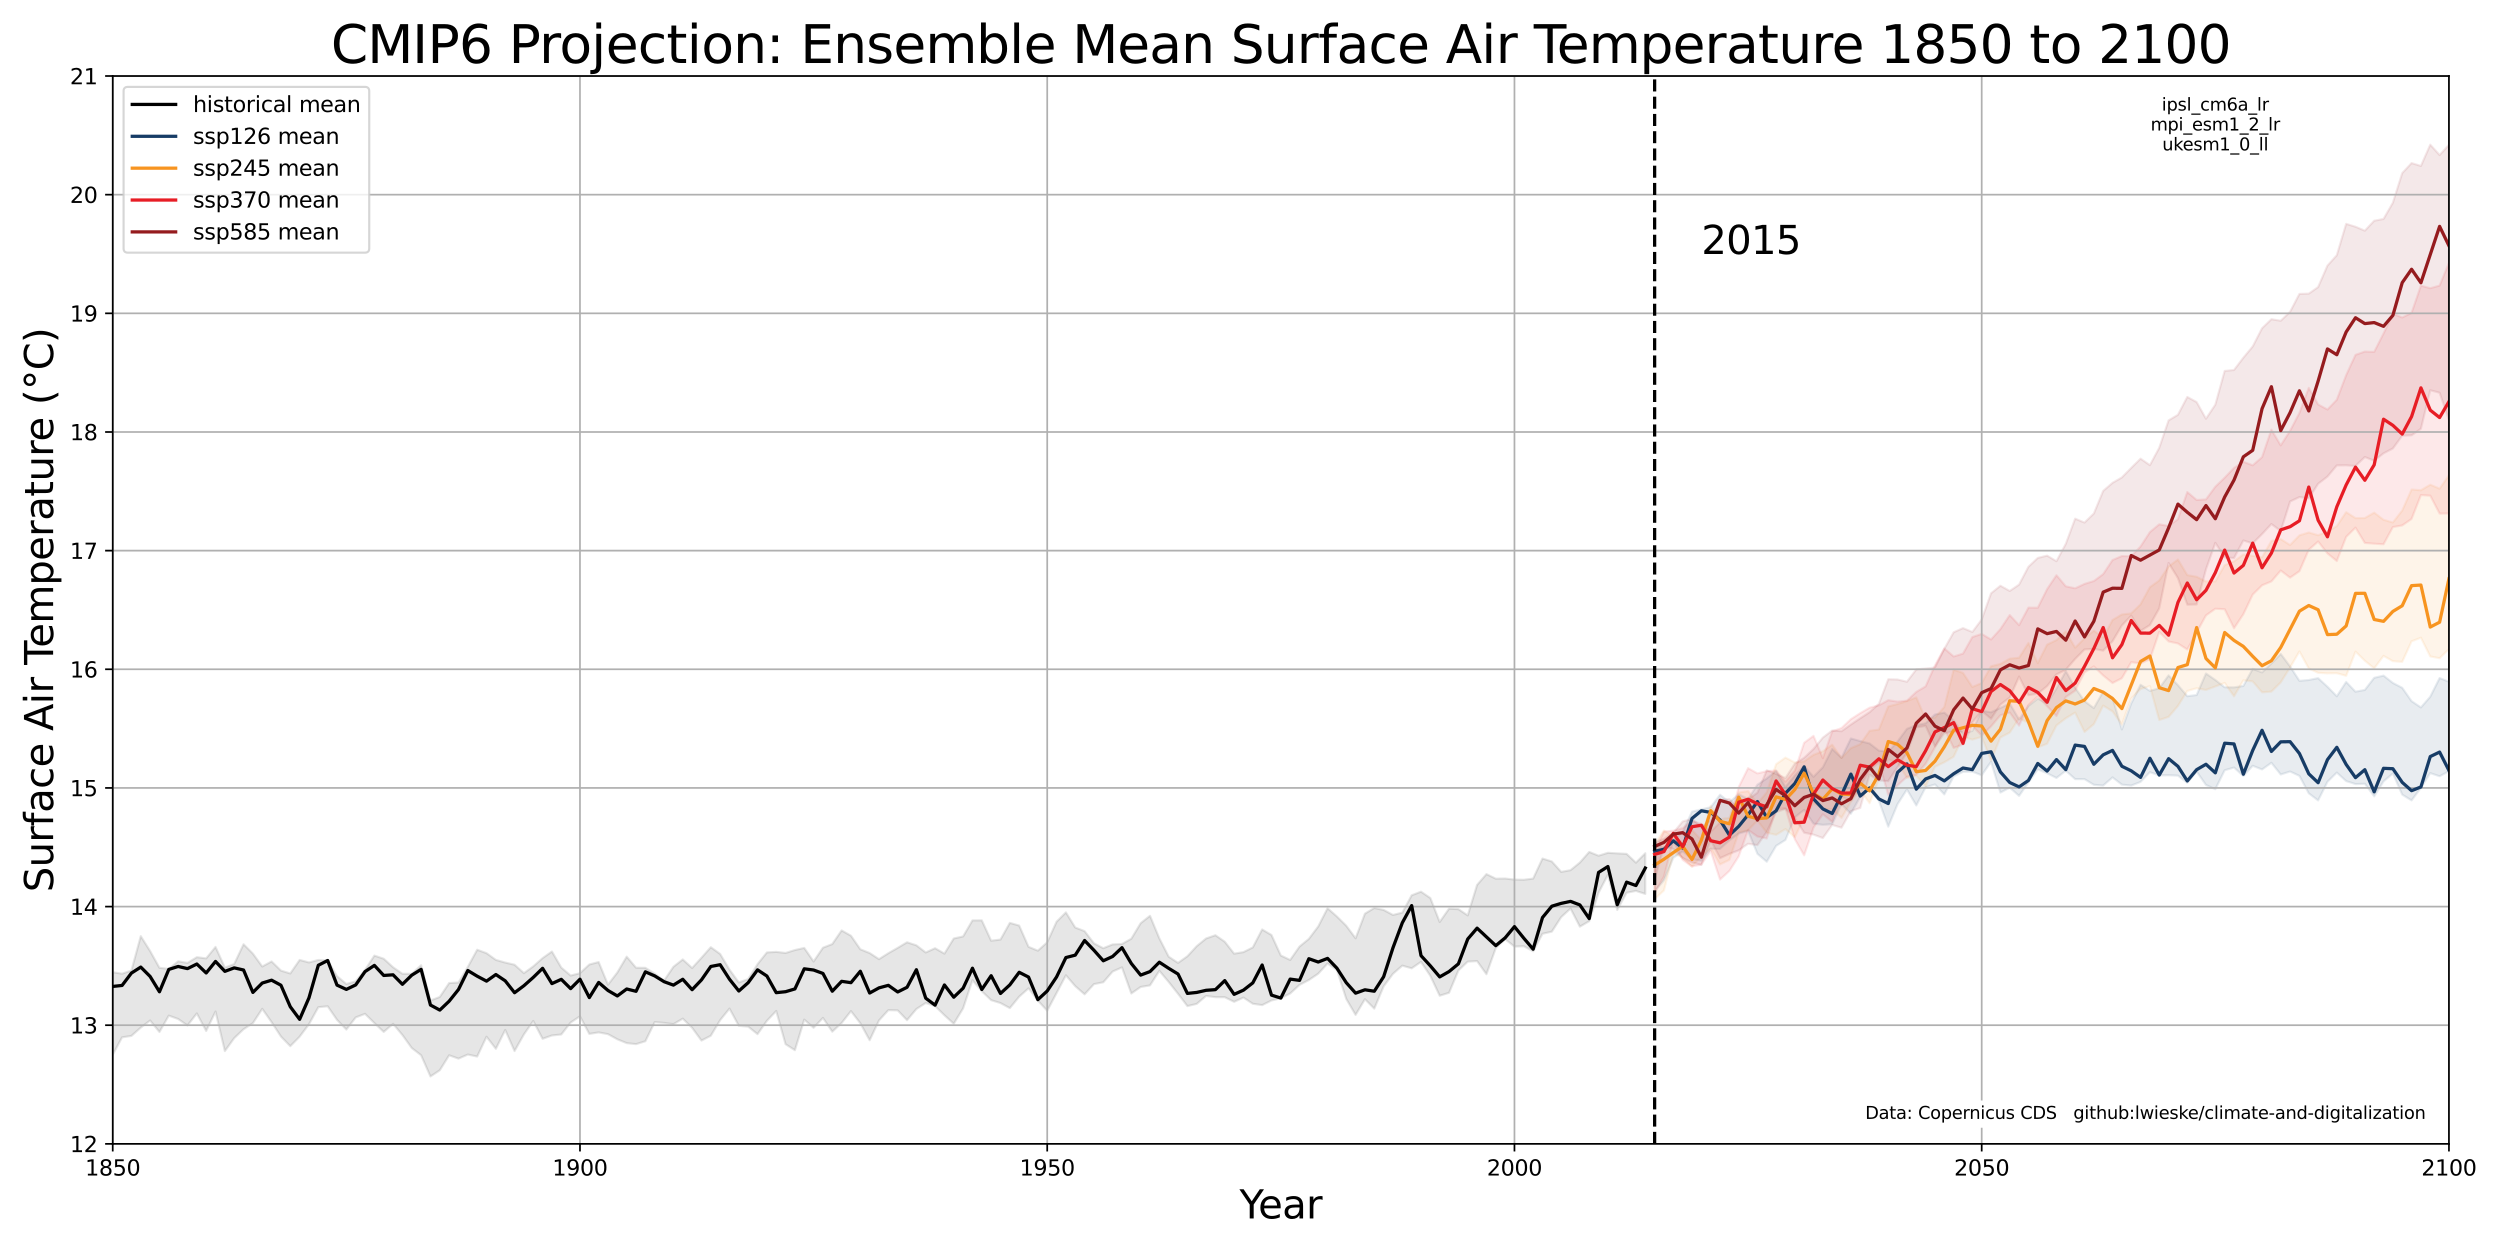 <?xml version="1.0" encoding="utf-8" standalone="no"?>
<!DOCTYPE svg PUBLIC "-//W3C//DTD SVG 1.1//EN"
  "http://www.w3.org/Graphics/SVG/1.1/DTD/svg11.dtd">
<svg xmlns:xlink="http://www.w3.org/1999/xlink" width="1152pt" height="576pt" viewBox="0 0 1152 576" xmlns="http://www.w3.org/2000/svg" version="1.1">
 <defs>
  <style type="text/css">*{stroke-linejoin: round; stroke-linecap: butt}</style>
 </defs>
 <g id="figure_1">
  <g id="patch_1">
   <path d="M 0 576 
L 1152 576 
L 1152 0 
L 0 0 
z
" style="fill: #ffffff"/>
  </g>
  <g id="axes_1">
   <g id="patch_2">
    <path d="M 51.946 527.101 
L 1128.475 527.101 
L 1128.475 35.036 
L 51.946 35.036 
z
" style="fill: #ffffff"/>
   </g>
   <g id="PolyCollection_1">
    <defs>
     <path id="m4869ecb549" d="M 51.946 -89.96 
L 51.946 -127.999 
L 56.252 -127.322 
L 60.558 -128.766 
L 64.864 -144.617 
L 69.17 -137.772 
L 73.476 -130.041 
L 77.782 -129.508 
L 82.088 -133.026 
L 86.395 -132.289 
L 90.701 -134.923 
L 95.007 -134.374 
L 99.313 -139.656 
L 103.619 -130.13 
L 107.925 -131.782 
L 112.231 -140.878 
L 116.537 -136.57 
L 120.844 -130.633 
L 125.15 -132.964 
L 129.456 -128.755 
L 133.762 -127.421 
L 138.068 -133.656 
L 142.374 -132.498 
L 146.68 -133.647 
L 150.986 -133.43 
L 155.292 -126.198 
L 159.599 -122.575 
L 163.905 -123.814 
L 168.211 -129.065 
L 172.517 -135.663 
L 176.823 -134.217 
L 181.129 -130.288 
L 185.435 -127.29 
L 189.741 -127.282 
L 194.048 -131.233 
L 198.354 -114.95 
L 202.66 -116.61 
L 206.966 -123.014 
L 211.272 -123.256 
L 215.578 -130.473 
L 219.884 -138.357 
L 224.19 -136.775 
L 228.496 -133.677 
L 232.803 -132.454 
L 237.109 -131.455 
L 241.415 -127.579 
L 245.721 -130.69 
L 250.027 -134.485 
L 254.333 -137.539 
L 258.639 -130.138 
L 262.945 -126.474 
L 267.252 -127.539 
L 271.558 -131.554 
L 275.864 -132.688 
L 280.17 -122.261 
L 284.476 -127.889 
L 288.782 -135.173 
L 293.088 -130.066 
L 297.394 -130.025 
L 301.7 -127.36 
L 306.007 -124.141 
L 310.313 -130.498 
L 314.619 -133.884 
L 318.925 -129.943 
L 323.231 -134.664 
L 327.537 -139.519 
L 331.843 -136.419 
L 336.149 -129.21 
L 340.455 -123.277 
L 344.762 -124.828 
L 349.068 -131.706 
L 353.374 -137.118 
L 357.68 -137.37 
L 361.986 -136.87 
L 366.292 -138.217 
L 370.598 -139.186 
L 374.904 -132.935 
L 379.211 -139.28 
L 383.517 -140.969 
L 387.823 -147.253 
L 392.129 -144.804 
L 396.435 -138.573 
L 400.741 -136.835 
L 405.047 -134.025 
L 409.353 -136.755 
L 413.659 -139.221 
L 417.966 -141.798 
L 422.272 -140.395 
L 426.578 -137.093 
L 430.884 -139.059 
L 435.19 -136.56 
L 439.496 -143.545 
L 443.802 -144.487 
L 448.108 -151.872 
L 452.415 -151.896 
L 456.721 -142.517 
L 461.027 -143.049 
L 465.333 -150.731 
L 469.639 -149.497 
L 473.945 -139.703 
L 478.251 -137.926 
L 482.557 -141.774 
L 486.863 -151.264 
L 491.17 -155.565 
L 495.476 -148.594 
L 499.782 -146.928 
L 504.088 -141.316 
L 508.394 -139.055 
L 512.7 -140.807 
L 517.006 -141.008 
L 521.312 -143.428 
L 525.619 -150.589 
L 529.925 -154 
L 534.231 -143.602 
L 538.537 -135.154 
L 542.843 -132.294 
L 547.149 -135.348 
L 551.455 -140.017 
L 555.761 -143.551 
L 560.067 -145.037 
L 564.374 -142.052 
L 568.68 -136.548 
L 572.986 -137.264 
L 577.292 -139.423 
L 581.598 -147.7 
L 585.904 -145.145 
L 590.21 -135.7 
L 594.516 -133.655 
L 598.823 -139.825 
L 603.129 -143.362 
L 607.435 -149.078 
L 611.741 -157.48 
L 616.047 -153.676 
L 620.353 -149.409 
L 624.659 -143.638 
L 628.965 -154.992 
L 633.271 -157.588 
L 637.578 -156.703 
L 641.884 -154.386 
L 646.19 -155.463 
L 650.496 -163.448 
L 654.802 -165.113 
L 659.108 -162.175 
L 663.414 -151.142 
L 667.72 -157.285 
L 672.027 -157.066 
L 676.333 -154.18 
L 680.639 -168.229 
L 684.945 -173.213 
L 689.251 -171.097 
L 693.557 -171.173 
L 697.863 -170.683 
L 702.169 -170.606 
L 706.475 -171.143 
L 710.782 -180.378 
L 715.088 -179.026 
L 719.394 -174.227 
L 723.7 -175.025 
L 728.006 -178.536 
L 732.312 -183.427 
L 736.618 -181.685 
L 740.924 -183.025 
L 745.231 -182.763 
L 749.537 -182.544 
L 753.843 -178.475 
L 758.149 -182.824 
L 758.149 -164.08 
L 758.149 -164.08 
L 753.843 -165.472 
L 749.537 -164.622 
L 745.231 -156.72 
L 740.924 -172.927 
L 736.618 -164.595 
L 732.312 -151.511 
L 728.006 -148.999 
L 723.7 -157.349 
L 719.394 -153.383 
L 715.088 -146.702 
L 710.782 -145.713 
L 706.475 -137.662 
L 702.169 -139.968 
L 697.863 -139.823 
L 693.557 -143.222 
L 689.251 -139.079 
L 684.945 -127.087 
L 680.639 -133.131 
L 676.333 -132.884 
L 672.027 -128.772 
L 667.72 -118.522 
L 663.414 -117.169 
L 659.108 -126.318 
L 654.802 -132.761 
L 650.496 -129.802 
L 646.19 -131.031 
L 641.884 -127.275 
L 637.578 -121.473 
L 633.271 -111.218 
L 628.965 -115.575 
L 624.659 -108.333 
L 620.353 -115.714 
L 616.047 -129.019 
L 611.741 -132.021 
L 607.435 -127.315 
L 603.129 -124.403 
L 598.823 -122.151 
L 594.516 -118.183 
L 590.21 -116.014 
L 585.904 -114.984 
L 581.598 -112.839 
L 577.292 -113.469 
L 572.986 -116.318 
L 568.68 -114.366 
L 564.374 -116.485 
L 560.067 -116.503 
L 555.761 -117.068 
L 551.455 -113.411 
L 547.149 -112.385 
L 542.843 -118.072 
L 538.537 -123.507 
L 534.231 -128.641 
L 529.925 -121.926 
L 525.619 -121.206 
L 521.312 -118.203 
L 517.006 -130.231 
L 512.7 -128.309 
L 508.394 -123.368 
L 504.088 -122.51 
L 499.782 -117.815 
L 495.476 -121.596 
L 491.17 -126.578 
L 486.863 -118.386 
L 482.557 -110.244 
L 478.251 -114.921 
L 473.945 -120.581 
L 469.639 -116.732 
L 465.333 -111.456 
L 461.027 -113.791 
L 456.721 -115.12 
L 452.415 -119.251 
L 448.108 -124.314 
L 443.802 -111.347 
L 439.496 -104.27 
L 435.19 -108.184 
L 430.884 -112.394 
L 426.578 -113.82 
L 422.272 -111.043 
L 417.966 -105.903 
L 413.659 -110.416 
L 409.353 -110.522 
L 405.047 -105.791 
L 400.741 -96.656 
L 396.435 -104.509 
L 392.129 -110.077 
L 387.823 -104.603 
L 383.517 -100.61 
L 379.211 -106.951 
L 374.904 -102.404 
L 370.598 -106.156 
L 366.292 -92.065 
L 361.986 -94.833 
L 357.68 -110.133 
L 353.374 -105.594 
L 349.068 -99.458 
L 344.762 -102.937 
L 340.455 -103.304 
L 336.149 -111.239 
L 331.843 -105.912 
L 327.537 -98.728 
L 323.231 -96.501 
L 318.925 -102.403 
L 314.619 -106.606 
L 310.313 -104.073 
L 306.007 -104.658 
L 301.7 -105.009 
L 297.394 -96.202 
L 293.088 -94.857 
L 288.782 -95.33 
L 284.476 -97.09 
L 280.17 -99.459 
L 275.864 -100.27 
L 271.558 -99.578 
L 267.252 -107.688 
L 262.945 -104.814 
L 258.639 -99.3 
L 254.333 -98.857 
L 250.027 -97.321 
L 245.721 -105.539 
L 241.415 -99.325 
L 237.109 -91.686 
L 232.803 -101.387 
L 228.496 -92.711 
L 224.19 -98.273 
L 219.884 -89.137 
L 215.578 -90.069 
L 211.272 -88.184 
L 206.966 -89.726 
L 202.66 -82.822 
L 198.354 -79.962 
L 194.048 -89.737 
L 189.741 -93.072 
L 185.435 -99.064 
L 181.129 -104.214 
L 176.823 -100.498 
L 172.517 -104.576 
L 168.211 -108.822 
L 163.905 -107.172 
L 159.599 -101.57 
L 155.292 -106.07 
L 150.986 -112.309 
L 146.68 -111.878 
L 142.374 -104.033 
L 138.068 -98.289 
L 133.762 -93.921 
L 129.456 -98.378 
L 125.15 -105.001 
L 120.844 -111.127 
L 116.537 -104.536 
L 112.231 -101.731 
L 107.925 -97.621 
L 103.619 -91.65 
L 99.313 -109.884 
L 95.007 -100.932 
L 90.701 -109.008 
L 86.395 -103.473 
L 82.088 -106.45 
L 77.782 -108.006 
L 73.476 -100.462 
L 69.17 -105.761 
L 64.864 -102.47 
L 60.558 -98.656 
L 56.252 -97.985 
L 51.946 -89.96 
z
" style="stroke: #000000; stroke-opacity: 0.1"/>
    </defs>
    <g clip-path="url(#p5e702426a7)">
     <use xlink:href="#m4869ecb549" x="0" y="576" style="fill-opacity: 0.1; stroke: #000000; stroke-opacity: 0.1"/>
    </g>
   </g>
   <g id="PolyCollection_2">
    <defs>
     <path id="m394677b0ea" d="M 762.455 -165.325 
L 762.455 -187.971 
L 766.761 -184.979 
L 771.067 -189.004 
L 775.373 -192.679 
L 779.679 -202.006 
L 783.986 -203.011 
L 788.292 -204.037 
L 792.598 -209.778 
L 796.904 -206.34 
L 801.21 -210.019 
L 805.516 -207.838 
L 809.822 -214.415 
L 814.128 -217.307 
L 818.435 -220.783 
L 822.741 -213.421 
L 827.047 -218.647 
L 831.353 -223.065 
L 835.659 -218.044 
L 839.965 -222.445 
L 844.271 -230.907 
L 848.577 -226.759 
L 852.883 -235.711 
L 857.19 -234.507 
L 861.496 -233.421 
L 865.802 -230.121 
L 870.108 -229.595 
L 874.414 -234.358 
L 878.72 -240.15 
L 883.026 -241.905 
L 887.332 -242.71 
L 891.639 -246.782 
L 895.945 -247.602 
L 900.251 -244.02 
L 904.557 -238.029 
L 908.863 -239.18 
L 913.169 -248.53 
L 917.475 -247.786 
L 921.781 -249.784 
L 926.087 -251.83 
L 930.394 -244.475 
L 934.7 -250.696 
L 939.006 -254.047 
L 943.312 -251.918 
L 947.618 -258.686 
L 951.924 -266.742 
L 956.23 -259.11 
L 960.536 -252.89 
L 964.843 -249.716 
L 969.149 -257.286 
L 973.455 -254.358 
L 977.761 -239.863 
L 982.067 -251.848 
L 986.373 -260.478 
L 990.679 -257.631 
L 994.985 -258.861 
L 999.291 -264.785 
L 1003.598 -260.267 
L 1007.904 -255.204 
L 1012.21 -255.73 
L 1016.516 -265.648 
L 1020.822 -262.659 
L 1025.128 -259.305 
L 1029.434 -259.251 
L 1033.74 -259.901 
L 1038.047 -267.775 
L 1042.353 -266.14 
L 1046.659 -270.256 
L 1050.965 -274.663 
L 1055.271 -268.89 
L 1059.577 -262.274 
L 1063.883 -262.648 
L 1068.189 -263.505 
L 1072.495 -259.55 
L 1076.802 -255.16 
L 1081.108 -261.764 
L 1085.414 -257.272 
L 1089.72 -258.072 
L 1094.026 -263.653 
L 1098.332 -264.673 
L 1102.638 -261.294 
L 1106.944 -259.062 
L 1111.251 -252.904 
L 1115.557 -250.004 
L 1119.863 -254.956 
L 1124.169 -263.559 
L 1128.475 -261.833 
L 1128.475 -220.612 
L 1128.475 -220.612 
L 1124.169 -218.298 
L 1119.863 -219.756 
L 1115.557 -212.966 
L 1111.251 -207.171 
L 1106.944 -209.842 
L 1102.638 -219.571 
L 1098.332 -215.935 
L 1094.026 -209.035 
L 1089.72 -214.855 
L 1085.414 -214.703 
L 1081.108 -216.071 
L 1076.802 -220.002 
L 1072.495 -215.756 
L 1068.189 -207.158 
L 1063.883 -210.432 
L 1059.577 -218.495 
L 1055.271 -220.488 
L 1050.965 -219.112 
L 1046.659 -224.513 
L 1042.353 -221.422 
L 1038.047 -223.138 
L 1033.74 -218.391 
L 1029.434 -222.328 
L 1025.128 -221.067 
L 1020.822 -212.333 
L 1016.516 -214.291 
L 1012.21 -220.468 
L 1007.904 -215.264 
L 1003.598 -218.592 
L 999.291 -218.765 
L 994.985 -218.715 
L 990.679 -220.175 
L 986.373 -215.7 
L 982.067 -214.012 
L 977.761 -214.443 
L 973.455 -217.775 
L 969.149 -214.015 
L 964.843 -214.364 
L 960.536 -216.981 
L 956.23 -216.984 
L 951.924 -220.859 
L 947.618 -217.51 
L 943.312 -219.701 
L 939.006 -221.452 
L 934.7 -215.448 
L 930.394 -209.26 
L 926.087 -213.054 
L 921.781 -210.777 
L 917.475 -224.978 
L 913.169 -218.758 
L 908.863 -220.429 
L 904.557 -220.317 
L 900.251 -218.259 
L 895.945 -209.946 
L 891.639 -214.533 
L 887.332 -213.25 
L 883.026 -204.836 
L 878.72 -212.2 
L 874.414 -205.475 
L 870.108 -195.078 
L 865.802 -206.957 
L 861.496 -212.58 
L 857.19 -208.914 
L 852.883 -201.029 
L 848.577 -205.435 
L 844.271 -196.233 
L 839.965 -195.93 
L 835.659 -196.477 
L 831.353 -202.768 
L 827.047 -199.379 
L 822.741 -188.957 
L 818.435 -186.242 
L 814.128 -178.898 
L 809.822 -182.56 
L 805.516 -193.141 
L 801.21 -191.895 
L 796.904 -188.756 
L 792.598 -184.791 
L 788.292 -184.929 
L 783.986 -179.405 
L 779.679 -180.159 
L 775.373 -183.713 
L 771.067 -180.705 
L 766.761 -170.36 
L 762.455 -165.325 
z
" style="stroke: #173c66; stroke-opacity: 0.1"/>
    </defs>
    <g clip-path="url(#p5e702426a7)">
     <use xlink:href="#m394677b0ea" x="0" y="576" style="fill: #173c66; fill-opacity: 0.1; stroke: #173c66; stroke-opacity: 0.1"/>
    </g>
   </g>
   <g id="PolyCollection_3">
    <defs>
     <path id="ma7af74298f" d="M 762.455 -161.698 
L 762.455 -187.04 
L 766.761 -193.297 
L 771.067 -190.505 
L 775.373 -187.484 
L 779.679 -193.527 
L 783.986 -188.967 
L 788.292 -204.697 
L 792.598 -198.52 
L 796.904 -199.175 
L 801.21 -210.813 
L 805.516 -211.466 
L 809.822 -205.818 
L 814.128 -210.885 
L 818.435 -223.853 
L 822.741 -226.897 
L 827.047 -224.665 
L 831.353 -225.158 
L 835.659 -228.163 
L 839.965 -229.821 
L 844.271 -232.848 
L 848.577 -226.75 
L 852.883 -231.244 
L 857.19 -233.078 
L 861.496 -239.209 
L 865.802 -239.835 
L 870.108 -250.466 
L 874.414 -251.595 
L 878.72 -252.97 
L 883.026 -254.635 
L 887.332 -244.74 
L 891.639 -245.365 
L 895.945 -250.214 
L 900.251 -267.431 
L 904.557 -265.906 
L 908.863 -259.439 
L 913.169 -261.262 
L 917.475 -269.002 
L 921.781 -270.066 
L 926.087 -272.479 
L 930.394 -272.915 
L 934.7 -279.743 
L 939.006 -270.455 
L 943.312 -278.969 
L 947.618 -281.02 
L 951.924 -285.102 
L 956.23 -277.534 
L 960.536 -281.878 
L 964.843 -285.438 
L 969.149 -282.138 
L 973.455 -290.312 
L 977.761 -292.85 
L 982.067 -293.346 
L 986.373 -297.561 
L 990.679 -305.424 
L 994.985 -308.523 
L 999.291 -314.973 
L 1003.598 -318.162 
L 1007.904 -311.001 
L 1012.21 -310.233 
L 1016.516 -308.072 
L 1020.822 -308.081 
L 1025.128 -315.592 
L 1029.434 -317.316 
L 1033.74 -320.497 
L 1038.047 -319.871 
L 1042.353 -319.211 
L 1046.659 -326.734 
L 1050.965 -327.592 
L 1055.271 -324.846 
L 1059.577 -329.312 
L 1063.883 -330.637 
L 1068.189 -329.367 
L 1072.495 -331.085 
L 1076.802 -333.602 
L 1081.108 -339.997 
L 1085.414 -337.25 
L 1089.72 -337.288 
L 1094.026 -339.775 
L 1098.332 -336.477 
L 1102.638 -335.245 
L 1106.944 -340.762 
L 1111.251 -350.435 
L 1115.557 -350.091 
L 1119.863 -352.656 
L 1124.169 -350.816 
L 1128.475 -357 
L 1128.475 -276.876 
L 1128.475 -276.876 
L 1124.169 -272.697 
L 1119.863 -273.502 
L 1115.557 -282.152 
L 1111.251 -280.479 
L 1106.944 -271.018 
L 1102.638 -271.338 
L 1098.332 -273.767 
L 1094.026 -268.012 
L 1089.72 -271.542 
L 1085.414 -275.732 
L 1081.108 -264.587 
L 1076.802 -265.774 
L 1072.495 -265.72 
L 1068.189 -265.965 
L 1063.883 -267.963 
L 1059.577 -275.823 
L 1055.271 -268.418 
L 1050.965 -261.544 
L 1046.659 -257.312 
L 1042.353 -256.972 
L 1038.047 -262.019 
L 1033.74 -262.515 
L 1029.434 -255.125 
L 1025.128 -261.305 
L 1020.822 -259.674 
L 1016.516 -258.066 
L 1012.21 -258.854 
L 1007.904 -257.606 
L 1003.598 -250.697 
L 999.291 -245.659 
L 994.985 -244.23 
L 990.679 -259.839 
L 986.373 -258.492 
L 982.067 -254.143 
L 977.761 -242.106 
L 973.455 -248.179 
L 969.149 -250.849 
L 964.843 -242.301 
L 960.536 -238.724 
L 956.23 -247.648 
L 951.924 -245.025 
L 947.618 -241.725 
L 943.312 -233.265 
L 939.006 -231.614 
L 934.7 -242.925 
L 930.394 -244.987 
L 926.087 -238.411 
L 921.781 -236.176 
L 917.475 -225.552 
L 913.169 -236.44 
L 908.863 -235.193 
L 904.557 -236.41 
L 900.251 -227.306 
L 895.945 -224.744 
L 891.639 -222.658 
L 887.332 -213.741 
L 883.026 -218.468 
L 878.72 -217.506 
L 874.414 -224.575 
L 870.108 -226.095 
L 865.802 -216.978 
L 861.496 -205.867 
L 857.19 -212.011 
L 852.883 -206.432 
L 848.577 -199.132 
L 844.271 -203.122 
L 839.965 -203.236 
L 835.659 -205.85 
L 831.353 -199.256 
L 827.047 -190.191 
L 822.741 -193.964 
L 818.435 -191.294 
L 814.128 -192.275 
L 809.822 -197.844 
L 805.516 -193.401 
L 801.21 -192.439 
L 796.904 -179.77 
L 792.598 -177.673 
L 788.292 -185.001 
L 783.986 -181.42 
L 779.679 -176.624 
L 775.373 -180.868 
L 771.067 -182.802 
L 766.761 -165.7 
L 762.455 -161.698 
z
" style="stroke: #f79420; stroke-opacity: 0.1"/>
    </defs>
    <g clip-path="url(#p5e702426a7)">
     <use xlink:href="#ma7af74298f" x="0" y="576" style="fill: #f79420; fill-opacity: 0.1; stroke: #f79420; stroke-opacity: 0.1"/>
    </g>
   </g>
   <g id="PolyCollection_4">
    <defs>
     <path id="m645358c2b1" d="M 762.455 -164.678 
L 762.455 -183.933 
L 766.761 -192.812 
L 771.067 -193.221 
L 775.373 -194.371 
L 779.679 -197.61 
L 783.986 -196.436 
L 788.292 -192.761 
L 792.598 -197.008 
L 796.904 -196.923 
L 801.21 -213.337 
L 805.516 -222.032 
L 809.822 -219.617 
L 814.128 -220.633 
L 818.435 -220.96 
L 822.741 -215.822 
L 827.047 -220.881 
L 831.353 -233.718 
L 835.659 -236.935 
L 839.965 -226.674 
L 844.271 -238.99 
L 848.577 -240.512 
L 852.883 -244.582 
L 857.19 -247.371 
L 861.496 -249.89 
L 865.802 -250.983 
L 870.108 -253.344 
L 874.414 -252.698 
L 878.72 -253.134 
L 883.026 -257.151 
L 887.332 -259.721 
L 891.639 -269.388 
L 895.945 -277.197 
L 900.251 -273.487 
L 904.557 -274.811 
L 908.863 -282.443 
L 913.169 -283.891 
L 917.475 -281.313 
L 921.781 -286.104 
L 926.087 -292.571 
L 930.394 -287.926 
L 934.7 -296.007 
L 939.006 -295.958 
L 943.312 -304.53 
L 947.618 -310.941 
L 951.924 -305.814 
L 956.23 -304.902 
L 960.536 -306.929 
L 964.843 -308.258 
L 969.149 -311.438 
L 973.455 -317.94 
L 977.761 -319.766 
L 982.067 -319.641 
L 986.373 -324.187 
L 990.679 -330.806 
L 994.985 -334.387 
L 999.291 -333.634 
L 1003.598 -336.778 
L 1007.904 -349.276 
L 1012.21 -345.612 
L 1016.516 -345.861 
L 1020.822 -351.712 
L 1025.128 -355.878 
L 1029.434 -360.383 
L 1033.74 -363.197 
L 1038.047 -361.581 
L 1042.353 -365.335 
L 1046.659 -378.01 
L 1050.965 -370.769 
L 1055.271 -377.49 
L 1059.577 -385.72 
L 1063.883 -397.267 
L 1068.189 -389.633 
L 1072.495 -387.279 
L 1076.802 -391.8 
L 1081.108 -403.123 
L 1085.414 -412.478 
L 1089.72 -413.998 
L 1094.026 -413.857 
L 1098.332 -422.285 
L 1102.638 -431.431 
L 1106.944 -429.682 
L 1111.251 -431.822 
L 1115.557 -444.357 
L 1119.863 -443.187 
L 1124.169 -444.399 
L 1128.475 -454.872 
L 1128.475 -339.382 
L 1128.475 -339.382 
L 1124.169 -339.351 
L 1119.863 -347.599 
L 1115.557 -347.86 
L 1111.251 -336.879 
L 1106.944 -333.881 
L 1102.638 -333.126 
L 1098.332 -325.203 
L 1094.026 -325.468 
L 1089.72 -325.811 
L 1085.414 -332.86 
L 1081.108 -328.608 
L 1076.802 -317.469 
L 1072.495 -320.998 
L 1068.189 -326.466 
L 1063.883 -322.663 
L 1059.577 -312.777 
L 1055.271 -309.792 
L 1050.965 -313.092 
L 1046.659 -308.075 
L 1042.353 -306.275 
L 1038.047 -302.01 
L 1033.74 -292.979 
L 1029.434 -286.49 
L 1025.128 -295.26 
L 1020.822 -295.493 
L 1016.516 -292.424 
L 1012.21 -284.557 
L 1007.904 -276.709 
L 1003.598 -279.478 
L 999.291 -280.405 
L 994.985 -284.816 
L 990.679 -272.19 
L 986.373 -270.325 
L 982.067 -270.858 
L 977.761 -263.482 
L 973.455 -261.258 
L 969.149 -264.737 
L 964.843 -268.911 
L 960.536 -266.125 
L 956.23 -257.743 
L 951.924 -254.826 
L 947.618 -246.088 
L 943.312 -250.552 
L 939.006 -255.138 
L 934.7 -251.166 
L 930.394 -241.638 
L 926.087 -247.681 
L 921.781 -246.394 
L 917.475 -241.289 
L 913.169 -237.037 
L 908.863 -241.52 
L 904.557 -232.929 
L 900.251 -231.364 
L 895.945 -240.188 
L 891.639 -231.642 
L 887.332 -224.056 
L 883.026 -218.988 
L 878.72 -218.053 
L 874.414 -214.118 
L 870.108 -209.664 
L 865.802 -224.754 
L 861.496 -221.009 
L 857.19 -213.698 
L 852.883 -207.033 
L 848.577 -208.893 
L 844.271 -197.29 
L 839.965 -200.798 
L 835.659 -194.62 
L 831.353 -181.849 
L 827.047 -189.305 
L 822.741 -203.507 
L 818.435 -203.302 
L 814.128 -189.605 
L 809.822 -190.522 
L 805.516 -193.568 
L 801.21 -181.419 
L 796.904 -174.667 
L 792.598 -170.692 
L 788.292 -183.849 
L 783.986 -177.582 
L 779.679 -176.721 
L 775.373 -179.751 
L 771.067 -188.669 
L 766.761 -172.078 
L 762.455 -164.678 
z
" style="stroke: #e71d25; stroke-opacity: 0.1"/>
    </defs>
    <g clip-path="url(#p5e702426a7)">
     <use xlink:href="#m645358c2b1" x="0" y="576" style="fill: #e71d25; fill-opacity: 0.1; stroke: #e71d25; stroke-opacity: 0.1"/>
    </g>
   </g>
   <g id="PolyCollection_5">
    <defs>
     <path id="mdbd4539ad7" d="M 762.455 -170.862 
L 762.455 -187.924 
L 766.761 -189.442 
L 771.067 -192.283 
L 775.373 -197.479 
L 779.679 -198.656 
L 783.986 -194.984 
L 788.292 -198.088 
L 792.598 -207.365 
L 796.904 -207.832 
L 801.21 -203.335 
L 805.516 -207.635 
L 809.822 -210.73 
L 814.128 -221.084 
L 818.435 -219.353 
L 822.741 -217.529 
L 827.047 -224.11 
L 831.353 -226.811 
L 835.659 -230.85 
L 839.965 -236.092 
L 844.271 -239.392 
L 848.577 -239.06 
L 852.883 -242.117 
L 857.19 -245.013 
L 861.496 -247.821 
L 865.802 -251.692 
L 870.108 -262.993 
L 874.414 -262.872 
L 878.72 -261.852 
L 883.026 -267.541 
L 887.332 -267.92 
L 891.639 -268.399 
L 895.945 -277.029 
L 900.251 -284.651 
L 904.557 -286.564 
L 908.863 -284.789 
L 913.169 -290.552 
L 917.475 -302.581 
L 921.781 -306.099 
L 926.087 -303.683 
L 930.394 -306.616 
L 934.7 -314.807 
L 939.006 -318.899 
L 943.312 -319.967 
L 947.618 -317.388 
L 951.924 -325.414 
L 956.23 -336.99 
L 960.536 -335.197 
L 964.843 -339.363 
L 969.149 -349.789 
L 973.455 -353.502 
L 977.761 -355.992 
L 982.067 -360.383 
L 986.373 -364.648 
L 990.679 -361.649 
L 994.985 -369.664 
L 999.291 -382.292 
L 1003.598 -384.867 
L 1007.904 -393.08 
L 1012.21 -390.721 
L 1016.516 -383.04 
L 1020.822 -389.535 
L 1025.128 -405.069 
L 1029.434 -405.496 
L 1033.74 -411.165 
L 1038.047 -416.341 
L 1042.353 -424.726 
L 1046.659 -428.905 
L 1050.965 -428.192 
L 1055.271 -432.32 
L 1059.577 -440.566 
L 1063.883 -440.696 
L 1068.189 -443.716 
L 1072.495 -453.619 
L 1076.802 -458.383 
L 1081.108 -472.846 
L 1085.414 -471.512 
L 1089.72 -469.698 
L 1094.026 -474.285 
L 1098.332 -475.094 
L 1102.638 -482.578 
L 1106.944 -496.232 
L 1111.251 -500.85 
L 1115.557 -499.525 
L 1119.863 -509.331 
L 1124.169 -504.549 
L 1128.475 -509.279 
L 1128.475 -382.529 
L 1128.475 -382.529 
L 1124.169 -395.017 
L 1119.863 -396.175 
L 1115.557 -378.436 
L 1111.251 -375.406 
L 1106.944 -375.238 
L 1102.638 -369.345 
L 1098.332 -367.101 
L 1094.026 -363.696 
L 1089.72 -365.396 
L 1085.414 -361.297 
L 1081.108 -361.574 
L 1076.802 -361.543 
L 1072.495 -356.398 
L 1068.189 -353.081 
L 1063.883 -346.342 
L 1059.577 -346.946 
L 1055.271 -344.908 
L 1050.965 -331.325 
L 1046.659 -334.523 
L 1042.353 -329.904 
L 1038.047 -325.598 
L 1033.74 -326.961 
L 1029.434 -318.879 
L 1025.128 -319.13 
L 1020.822 -325.858 
L 1016.516 -313.665 
L 1012.21 -297.458 
L 1007.904 -297.384 
L 1003.598 -309.599 
L 999.291 -316.577 
L 994.985 -295.703 
L 990.679 -287.973 
L 986.373 -285.267 
L 982.067 -292.309 
L 977.761 -287.783 
L 973.455 -280.526 
L 969.149 -276.169 
L 964.843 -277.004 
L 960.536 -276.73 
L 956.23 -272.366 
L 951.924 -267.39 
L 947.618 -265.237 
L 943.312 -259.847 
L 939.006 -256.364 
L 934.7 -255.632 
L 930.394 -264.228 
L 926.087 -254.57 
L 921.781 -251.34 
L 917.475 -244.792 
L 913.169 -248.389 
L 908.863 -243.153 
L 904.557 -238.804 
L 900.251 -238.972 
L 895.945 -238.127 
L 891.639 -232.058 
L 887.332 -241.506 
L 883.026 -240.797 
L 878.72 -229.169 
L 874.414 -222.556 
L 870.108 -216.063 
L 865.802 -216.309 
L 861.496 -219.026 
L 857.19 -203.686 
L 852.883 -202.244 
L 848.577 -194.6 
L 844.271 -195.867 
L 839.965 -189.828 
L 835.659 -191.411 
L 831.353 -192.279 
L 827.047 -199.143 
L 822.741 -203.299 
L 818.435 -201.749 
L 814.128 -192.674 
L 809.822 -186.59 
L 805.516 -187.191 
L 801.21 -184.158 
L 796.904 -182.525 
L 792.598 -180.566 
L 788.292 -188.919 
L 783.986 -177.474 
L 779.679 -178.618 
L 775.373 -180.588 
L 771.067 -184.861 
L 766.761 -185.812 
L 762.455 -170.862 
z
" style="stroke: #951b1e; stroke-opacity: 0.1"/>
    </defs>
    <g clip-path="url(#p5e702426a7)">
     <use xlink:href="#mdbd4539ad7" x="0" y="576" style="fill: #951b1e; fill-opacity: 0.1; stroke: #951b1e; stroke-opacity: 0.1"/>
    </g>
   </g>
   <g id="matplotlib.axis_1">
    <g id="xtick_1">
     <g id="line2d_1">
      <path d="M 51.946 527.101 
L 51.946 35.036 
" clip-path="url(#p5e702426a7)" style="fill: none; stroke: #b0b0b0; stroke-width: 0.8; stroke-linecap: square"/>
     </g>
     <g id="line2d_2">
      <defs>
       <path id="m6d606863d2" d="M 0 0 
L 0 3.5 
" style="stroke: #000000; stroke-width: 0.8"/>
      </defs>
      <g>
       <use xlink:href="#m6d606863d2" x="51.946" y="527.101" style="stroke: #000000; stroke-width: 0.8"/>
      </g>
     </g>
     <g id="text_1">
      <!-- 1850 -->
      <g transform="translate(39.221 541.7) scale(0.1 -0.1)">
       <defs>
        <path id="DejaVuSans-31" d="M 794 531 
L 1825 531 
L 1825 4091 
L 703 3866 
L 703 4441 
L 1819 4666 
L 2450 4666 
L 2450 531 
L 3481 531 
L 3481 0 
L 794 0 
L 794 531 
z
" transform="scale(0.016)"/>
        <path id="DejaVuSans-38" d="M 2034 2216 
Q 1584 2216 1326 1975 
Q 1069 1734 1069 1313 
Q 1069 891 1326 650 
Q 1584 409 2034 409 
Q 2484 409 2743 651 
Q 3003 894 3003 1313 
Q 3003 1734 2745 1975 
Q 2488 2216 2034 2216 
z
M 1403 2484 
Q 997 2584 770 2862 
Q 544 3141 544 3541 
Q 544 4100 942 4425 
Q 1341 4750 2034 4750 
Q 2731 4750 3128 4425 
Q 3525 4100 3525 3541 
Q 3525 3141 3298 2862 
Q 3072 2584 2669 2484 
Q 3125 2378 3379 2068 
Q 3634 1759 3634 1313 
Q 3634 634 3220 271 
Q 2806 -91 2034 -91 
Q 1263 -91 848 271 
Q 434 634 434 1313 
Q 434 1759 690 2068 
Q 947 2378 1403 2484 
z
M 1172 3481 
Q 1172 3119 1398 2916 
Q 1625 2713 2034 2713 
Q 2441 2713 2670 2916 
Q 2900 3119 2900 3481 
Q 2900 3844 2670 4047 
Q 2441 4250 2034 4250 
Q 1625 4250 1398 4047 
Q 1172 3844 1172 3481 
z
" transform="scale(0.016)"/>
        <path id="DejaVuSans-35" d="M 691 4666 
L 3169 4666 
L 3169 4134 
L 1269 4134 
L 1269 2991 
Q 1406 3038 1543 3061 
Q 1681 3084 1819 3084 
Q 2600 3084 3056 2656 
Q 3513 2228 3513 1497 
Q 3513 744 3044 326 
Q 2575 -91 1722 -91 
Q 1428 -91 1123 -41 
Q 819 9 494 109 
L 494 744 
Q 775 591 1075 516 
Q 1375 441 1709 441 
Q 2250 441 2565 725 
Q 2881 1009 2881 1497 
Q 2881 1984 2565 2268 
Q 2250 2553 1709 2553 
Q 1456 2553 1204 2497 
Q 953 2441 691 2322 
L 691 4666 
z
" transform="scale(0.016)"/>
        <path id="DejaVuSans-30" d="M 2034 4250 
Q 1547 4250 1301 3770 
Q 1056 3291 1056 2328 
Q 1056 1369 1301 889 
Q 1547 409 2034 409 
Q 2525 409 2770 889 
Q 3016 1369 3016 2328 
Q 3016 3291 2770 3770 
Q 2525 4250 2034 4250 
z
M 2034 4750 
Q 2819 4750 3233 4129 
Q 3647 3509 3647 2328 
Q 3647 1150 3233 529 
Q 2819 -91 2034 -91 
Q 1250 -91 836 529 
Q 422 1150 422 2328 
Q 422 3509 836 4129 
Q 1250 4750 2034 4750 
z
" transform="scale(0.016)"/>
       </defs>
       <use xlink:href="#DejaVuSans-31"/>
       <use xlink:href="#DejaVuSans-38" x="63.623"/>
       <use xlink:href="#DejaVuSans-35" x="127.246"/>
       <use xlink:href="#DejaVuSans-30" x="190.869"/>
      </g>
     </g>
    </g>
    <g id="xtick_2">
     <g id="line2d_3">
      <path d="M 267.252 527.101 
L 267.252 35.036 
" clip-path="url(#p5e702426a7)" style="fill: none; stroke: #b0b0b0; stroke-width: 0.8; stroke-linecap: square"/>
     </g>
     <g id="line2d_4">
      <g>
       <use xlink:href="#m6d606863d2" x="267.252" y="527.101" style="stroke: #000000; stroke-width: 0.8"/>
      </g>
     </g>
     <g id="text_2">
      <!-- 1900 -->
      <g transform="translate(254.526 541.7) scale(0.1 -0.1)">
       <defs>
        <path id="DejaVuSans-39" d="M 703 97 
L 703 672 
Q 941 559 1184 500 
Q 1428 441 1663 441 
Q 2288 441 2617 861 
Q 2947 1281 2994 2138 
Q 2813 1869 2534 1725 
Q 2256 1581 1919 1581 
Q 1219 1581 811 2004 
Q 403 2428 403 3163 
Q 403 3881 828 4315 
Q 1253 4750 1959 4750 
Q 2769 4750 3195 4129 
Q 3622 3509 3622 2328 
Q 3622 1225 3098 567 
Q 2575 -91 1691 -91 
Q 1453 -91 1209 -44 
Q 966 3 703 97 
z
M 1959 2075 
Q 2384 2075 2632 2365 
Q 2881 2656 2881 3163 
Q 2881 3666 2632 3958 
Q 2384 4250 1959 4250 
Q 1534 4250 1286 3958 
Q 1038 3666 1038 3163 
Q 1038 2656 1286 2365 
Q 1534 2075 1959 2075 
z
" transform="scale(0.016)"/>
       </defs>
       <use xlink:href="#DejaVuSans-31"/>
       <use xlink:href="#DejaVuSans-39" x="63.623"/>
       <use xlink:href="#DejaVuSans-30" x="127.246"/>
       <use xlink:href="#DejaVuSans-30" x="190.869"/>
      </g>
     </g>
    </g>
    <g id="xtick_3">
     <g id="line2d_5">
      <path d="M 482.557 527.101 
L 482.557 35.036 
" clip-path="url(#p5e702426a7)" style="fill: none; stroke: #b0b0b0; stroke-width: 0.8; stroke-linecap: square"/>
     </g>
     <g id="line2d_6">
      <g>
       <use xlink:href="#m6d606863d2" x="482.557" y="527.101" style="stroke: #000000; stroke-width: 0.8"/>
      </g>
     </g>
     <g id="text_3">
      <!-- 1950 -->
      <g transform="translate(469.832 541.7) scale(0.1 -0.1)">
       <use xlink:href="#DejaVuSans-31"/>
       <use xlink:href="#DejaVuSans-39" x="63.623"/>
       <use xlink:href="#DejaVuSans-35" x="127.246"/>
       <use xlink:href="#DejaVuSans-30" x="190.869"/>
      </g>
     </g>
    </g>
    <g id="xtick_4">
     <g id="line2d_7">
      <path d="M 697.863 527.101 
L 697.863 35.036 
" clip-path="url(#p5e702426a7)" style="fill: none; stroke: #b0b0b0; stroke-width: 0.8; stroke-linecap: square"/>
     </g>
     <g id="line2d_8">
      <g>
       <use xlink:href="#m6d606863d2" x="697.863" y="527.101" style="stroke: #000000; stroke-width: 0.8"/>
      </g>
     </g>
     <g id="text_4">
      <!-- 2000 -->
      <g transform="translate(685.138 541.7) scale(0.1 -0.1)">
       <defs>
        <path id="DejaVuSans-32" d="M 1228 531 
L 3431 531 
L 3431 0 
L 469 0 
L 469 531 
Q 828 903 1448 1529 
Q 2069 2156 2228 2338 
Q 2531 2678 2651 2914 
Q 2772 3150 2772 3378 
Q 2772 3750 2511 3984 
Q 2250 4219 1831 4219 
Q 1534 4219 1204 4116 
Q 875 4013 500 3803 
L 500 4441 
Q 881 4594 1212 4672 
Q 1544 4750 1819 4750 
Q 2544 4750 2975 4387 
Q 3406 4025 3406 3419 
Q 3406 3131 3298 2873 
Q 3191 2616 2906 2266 
Q 2828 2175 2409 1742 
Q 1991 1309 1228 531 
z
" transform="scale(0.016)"/>
       </defs>
       <use xlink:href="#DejaVuSans-32"/>
       <use xlink:href="#DejaVuSans-30" x="63.623"/>
       <use xlink:href="#DejaVuSans-30" x="127.246"/>
       <use xlink:href="#DejaVuSans-30" x="190.869"/>
      </g>
     </g>
    </g>
    <g id="xtick_5">
     <g id="line2d_9">
      <path d="M 913.169 527.101 
L 913.169 35.036 
" clip-path="url(#p5e702426a7)" style="fill: none; stroke: #b0b0b0; stroke-width: 0.8; stroke-linecap: square"/>
     </g>
     <g id="line2d_10">
      <g>
       <use xlink:href="#m6d606863d2" x="913.169" y="527.101" style="stroke: #000000; stroke-width: 0.8"/>
      </g>
     </g>
     <g id="text_5">
      <!-- 2050 -->
      <g transform="translate(900.444 541.7) scale(0.1 -0.1)">
       <use xlink:href="#DejaVuSans-32"/>
       <use xlink:href="#DejaVuSans-30" x="63.623"/>
       <use xlink:href="#DejaVuSans-35" x="127.246"/>
       <use xlink:href="#DejaVuSans-30" x="190.869"/>
      </g>
     </g>
    </g>
    <g id="xtick_6">
     <g id="line2d_11">
      <path d="M 1128.475 527.101 
L 1128.475 35.036 
" clip-path="url(#p5e702426a7)" style="fill: none; stroke: #b0b0b0; stroke-width: 0.8; stroke-linecap: square"/>
     </g>
     <g id="line2d_12">
      <g>
       <use xlink:href="#m6d606863d2" x="1128.475" y="527.101" style="stroke: #000000; stroke-width: 0.8"/>
      </g>
     </g>
     <g id="text_6">
      <!-- 2100 -->
      <g transform="translate(1115.75 541.7) scale(0.1 -0.1)">
       <use xlink:href="#DejaVuSans-32"/>
       <use xlink:href="#DejaVuSans-31" x="63.623"/>
       <use xlink:href="#DejaVuSans-30" x="127.246"/>
       <use xlink:href="#DejaVuSans-30" x="190.869"/>
      </g>
     </g>
    </g>
    <g id="text_7">
     <!-- Year -->
     <g transform="translate(571.153 561.457) scale(0.18 -0.18)">
      <defs>
       <path id="DejaVuSans-59" d="M -13 4666 
L 666 4666 
L 1959 2747 
L 3244 4666 
L 3922 4666 
L 2272 2222 
L 2272 0 
L 1638 0 
L 1638 2222 
L -13 4666 
z
" transform="scale(0.016)"/>
       <path id="DejaVuSans-65" d="M 3597 1894 
L 3597 1613 
L 953 1613 
Q 991 1019 1311 708 
Q 1631 397 2203 397 
Q 2534 397 2845 478 
Q 3156 559 3463 722 
L 3463 178 
Q 3153 47 2828 -22 
Q 2503 -91 2169 -91 
Q 1331 -91 842 396 
Q 353 884 353 1716 
Q 353 2575 817 3079 
Q 1281 3584 2069 3584 
Q 2775 3584 3186 3129 
Q 3597 2675 3597 1894 
z
M 3022 2063 
Q 3016 2534 2758 2815 
Q 2500 3097 2075 3097 
Q 1594 3097 1305 2825 
Q 1016 2553 972 2059 
L 3022 2063 
z
" transform="scale(0.016)"/>
       <path id="DejaVuSans-61" d="M 2194 1759 
Q 1497 1759 1228 1600 
Q 959 1441 959 1056 
Q 959 750 1161 570 
Q 1363 391 1709 391 
Q 2188 391 2477 730 
Q 2766 1069 2766 1631 
L 2766 1759 
L 2194 1759 
z
M 3341 1997 
L 3341 0 
L 2766 0 
L 2766 531 
Q 2569 213 2275 61 
Q 1981 -91 1556 -91 
Q 1019 -91 701 211 
Q 384 513 384 1019 
Q 384 1609 779 1909 
Q 1175 2209 1959 2209 
L 2766 2209 
L 2766 2266 
Q 2766 2663 2505 2880 
Q 2244 3097 1772 3097 
Q 1472 3097 1187 3025 
Q 903 2953 641 2809 
L 641 3341 
Q 956 3463 1253 3523 
Q 1550 3584 1831 3584 
Q 2591 3584 2966 3190 
Q 3341 2797 3341 1997 
z
" transform="scale(0.016)"/>
       <path id="DejaVuSans-72" d="M 2631 2963 
Q 2534 3019 2420 3045 
Q 2306 3072 2169 3072 
Q 1681 3072 1420 2755 
Q 1159 2438 1159 1844 
L 1159 0 
L 581 0 
L 581 3500 
L 1159 3500 
L 1159 2956 
Q 1341 3275 1631 3429 
Q 1922 3584 2338 3584 
Q 2397 3584 2469 3576 
Q 2541 3569 2628 3553 
L 2631 2963 
z
" transform="scale(0.016)"/>
      </defs>
      <use xlink:href="#DejaVuSans-59"/>
      <use xlink:href="#DejaVuSans-65" x="47.834"/>
      <use xlink:href="#DejaVuSans-61" x="109.357"/>
      <use xlink:href="#DejaVuSans-72" x="170.637"/>
     </g>
    </g>
   </g>
   <g id="matplotlib.axis_2">
    <g id="ytick_1">
     <g id="line2d_13">
      <path d="M 51.946 527.101 
L 1128.475 527.101 
" clip-path="url(#p5e702426a7)" style="fill: none; stroke: #b0b0b0; stroke-width: 0.8; stroke-linecap: square"/>
     </g>
     <g id="line2d_14">
      <defs>
       <path id="m7d3a7de3c0" d="M 0 0 
L -3.5 0 
" style="stroke: #000000; stroke-width: 0.8"/>
      </defs>
      <g>
       <use xlink:href="#m7d3a7de3c0" x="51.946" y="527.101" style="stroke: #000000; stroke-width: 0.8"/>
      </g>
     </g>
     <g id="text_8">
      <!-- 12 -->
      <g transform="translate(32.221 530.9) scale(0.1 -0.1)">
       <use xlink:href="#DejaVuSans-31"/>
       <use xlink:href="#DejaVuSans-32" x="63.623"/>
      </g>
     </g>
    </g>
    <g id="ytick_2">
     <g id="line2d_15">
      <path d="M 51.946 472.427 
L 1128.475 472.427 
" clip-path="url(#p5e702426a7)" style="fill: none; stroke: #b0b0b0; stroke-width: 0.8; stroke-linecap: square"/>
     </g>
     <g id="line2d_16">
      <g>
       <use xlink:href="#m7d3a7de3c0" x="51.946" y="472.427" style="stroke: #000000; stroke-width: 0.8"/>
      </g>
     </g>
     <g id="text_9">
      <!-- 13 -->
      <g transform="translate(32.221 476.227) scale(0.1 -0.1)">
       <defs>
        <path id="DejaVuSans-33" d="M 2597 2516 
Q 3050 2419 3304 2112 
Q 3559 1806 3559 1356 
Q 3559 666 3084 287 
Q 2609 -91 1734 -91 
Q 1441 -91 1130 -33 
Q 819 25 488 141 
L 488 750 
Q 750 597 1062 519 
Q 1375 441 1716 441 
Q 2309 441 2620 675 
Q 2931 909 2931 1356 
Q 2931 1769 2642 2001 
Q 2353 2234 1838 2234 
L 1294 2234 
L 1294 2753 
L 1863 2753 
Q 2328 2753 2575 2939 
Q 2822 3125 2822 3475 
Q 2822 3834 2567 4026 
Q 2313 4219 1838 4219 
Q 1578 4219 1281 4162 
Q 984 4106 628 3988 
L 628 4550 
Q 988 4650 1302 4700 
Q 1616 4750 1894 4750 
Q 2613 4750 3031 4423 
Q 3450 4097 3450 3541 
Q 3450 3153 3228 2886 
Q 3006 2619 2597 2516 
z
" transform="scale(0.016)"/>
       </defs>
       <use xlink:href="#DejaVuSans-31"/>
       <use xlink:href="#DejaVuSans-33" x="63.623"/>
      </g>
     </g>
    </g>
    <g id="ytick_3">
     <g id="line2d_17">
      <path d="M 51.946 417.753 
L 1128.475 417.753 
" clip-path="url(#p5e702426a7)" style="fill: none; stroke: #b0b0b0; stroke-width: 0.8; stroke-linecap: square"/>
     </g>
     <g id="line2d_18">
      <g>
       <use xlink:href="#m7d3a7de3c0" x="51.946" y="417.753" style="stroke: #000000; stroke-width: 0.8"/>
      </g>
     </g>
     <g id="text_10">
      <!-- 14 -->
      <g transform="translate(32.221 421.553) scale(0.1 -0.1)">
       <defs>
        <path id="DejaVuSans-34" d="M 2419 4116 
L 825 1625 
L 2419 1625 
L 2419 4116 
z
M 2253 4666 
L 3047 4666 
L 3047 1625 
L 3713 1625 
L 3713 1100 
L 3047 1100 
L 3047 0 
L 2419 0 
L 2419 1100 
L 313 1100 
L 313 1709 
L 2253 4666 
z
" transform="scale(0.016)"/>
       </defs>
       <use xlink:href="#DejaVuSans-31"/>
       <use xlink:href="#DejaVuSans-34" x="63.623"/>
      </g>
     </g>
    </g>
    <g id="ytick_4">
     <g id="line2d_19">
      <path d="M 51.946 363.08 
L 1128.475 363.08 
" clip-path="url(#p5e702426a7)" style="fill: none; stroke: #b0b0b0; stroke-width: 0.8; stroke-linecap: square"/>
     </g>
     <g id="line2d_20">
      <g>
       <use xlink:href="#m7d3a7de3c0" x="51.946" y="363.08" style="stroke: #000000; stroke-width: 0.8"/>
      </g>
     </g>
     <g id="text_11">
      <!-- 15 -->
      <g transform="translate(32.221 366.879) scale(0.1 -0.1)">
       <use xlink:href="#DejaVuSans-31"/>
       <use xlink:href="#DejaVuSans-35" x="63.623"/>
      </g>
     </g>
    </g>
    <g id="ytick_5">
     <g id="line2d_21">
      <path d="M 51.946 308.406 
L 1128.475 308.406 
" clip-path="url(#p5e702426a7)" style="fill: none; stroke: #b0b0b0; stroke-width: 0.8; stroke-linecap: square"/>
     </g>
     <g id="line2d_22">
      <g>
       <use xlink:href="#m7d3a7de3c0" x="51.946" y="308.406" style="stroke: #000000; stroke-width: 0.8"/>
      </g>
     </g>
     <g id="text_12">
      <!-- 16 -->
      <g transform="translate(32.221 312.205) scale(0.1 -0.1)">
       <defs>
        <path id="DejaVuSans-36" d="M 2113 2584 
Q 1688 2584 1439 2293 
Q 1191 2003 1191 1497 
Q 1191 994 1439 701 
Q 1688 409 2113 409 
Q 2538 409 2786 701 
Q 3034 994 3034 1497 
Q 3034 2003 2786 2293 
Q 2538 2584 2113 2584 
z
M 3366 4563 
L 3366 3988 
Q 3128 4100 2886 4159 
Q 2644 4219 2406 4219 
Q 1781 4219 1451 3797 
Q 1122 3375 1075 2522 
Q 1259 2794 1537 2939 
Q 1816 3084 2150 3084 
Q 2853 3084 3261 2657 
Q 3669 2231 3669 1497 
Q 3669 778 3244 343 
Q 2819 -91 2113 -91 
Q 1303 -91 875 529 
Q 447 1150 447 2328 
Q 447 3434 972 4092 
Q 1497 4750 2381 4750 
Q 2619 4750 2861 4703 
Q 3103 4656 3366 4563 
z
" transform="scale(0.016)"/>
       </defs>
       <use xlink:href="#DejaVuSans-31"/>
       <use xlink:href="#DejaVuSans-36" x="63.623"/>
      </g>
     </g>
    </g>
    <g id="ytick_6">
     <g id="line2d_23">
      <path d="M 51.946 253.732 
L 1128.475 253.732 
" clip-path="url(#p5e702426a7)" style="fill: none; stroke: #b0b0b0; stroke-width: 0.8; stroke-linecap: square"/>
     </g>
     <g id="line2d_24">
      <g>
       <use xlink:href="#m7d3a7de3c0" x="51.946" y="253.732" style="stroke: #000000; stroke-width: 0.8"/>
      </g>
     </g>
     <g id="text_13">
      <!-- 17 -->
      <g transform="translate(32.221 257.531) scale(0.1 -0.1)">
       <defs>
        <path id="DejaVuSans-37" d="M 525 4666 
L 3525 4666 
L 3525 4397 
L 1831 0 
L 1172 0 
L 2766 4134 
L 525 4134 
L 525 4666 
z
" transform="scale(0.016)"/>
       </defs>
       <use xlink:href="#DejaVuSans-31"/>
       <use xlink:href="#DejaVuSans-37" x="63.623"/>
      </g>
     </g>
    </g>
    <g id="ytick_7">
     <g id="line2d_25">
      <path d="M 51.946 199.058 
L 1128.475 199.058 
" clip-path="url(#p5e702426a7)" style="fill: none; stroke: #b0b0b0; stroke-width: 0.8; stroke-linecap: square"/>
     </g>
     <g id="line2d_26">
      <g>
       <use xlink:href="#m7d3a7de3c0" x="51.946" y="199.058" style="stroke: #000000; stroke-width: 0.8"/>
      </g>
     </g>
     <g id="text_14">
      <!-- 18 -->
      <g transform="translate(32.221 202.857) scale(0.1 -0.1)">
       <use xlink:href="#DejaVuSans-31"/>
       <use xlink:href="#DejaVuSans-38" x="63.623"/>
      </g>
     </g>
    </g>
    <g id="ytick_8">
     <g id="line2d_27">
      <path d="M 51.946 144.384 
L 1128.475 144.384 
" clip-path="url(#p5e702426a7)" style="fill: none; stroke: #b0b0b0; stroke-width: 0.8; stroke-linecap: square"/>
     </g>
     <g id="line2d_28">
      <g>
       <use xlink:href="#m7d3a7de3c0" x="51.946" y="144.384" style="stroke: #000000; stroke-width: 0.8"/>
      </g>
     </g>
     <g id="text_15">
      <!-- 19 -->
      <g transform="translate(32.221 148.183) scale(0.1 -0.1)">
       <use xlink:href="#DejaVuSans-31"/>
       <use xlink:href="#DejaVuSans-39" x="63.623"/>
      </g>
     </g>
    </g>
    <g id="ytick_9">
     <g id="line2d_29">
      <path d="M 51.946 89.71 
L 1128.475 89.71 
" clip-path="url(#p5e702426a7)" style="fill: none; stroke: #b0b0b0; stroke-width: 0.8; stroke-linecap: square"/>
     </g>
     <g id="line2d_30">
      <g>
       <use xlink:href="#m7d3a7de3c0" x="51.946" y="89.71" style="stroke: #000000; stroke-width: 0.8"/>
      </g>
     </g>
     <g id="text_16">
      <!-- 20 -->
      <g transform="translate(32.221 93.509) scale(0.1 -0.1)">
       <use xlink:href="#DejaVuSans-32"/>
       <use xlink:href="#DejaVuSans-30" x="63.623"/>
      </g>
     </g>
    </g>
    <g id="ytick_10">
     <g id="line2d_31">
      <path d="M 51.946 35.036 
L 1128.475 35.036 
" clip-path="url(#p5e702426a7)" style="fill: none; stroke: #b0b0b0; stroke-width: 0.8; stroke-linecap: square"/>
     </g>
     <g id="line2d_32">
      <g>
       <use xlink:href="#m7d3a7de3c0" x="51.946" y="35.036" style="stroke: #000000; stroke-width: 0.8"/>
      </g>
     </g>
     <g id="text_17">
      <!-- 21 -->
      <g transform="translate(32.221 38.835) scale(0.1 -0.1)">
       <use xlink:href="#DejaVuSans-32"/>
       <use xlink:href="#DejaVuSans-31" x="63.623"/>
      </g>
     </g>
    </g>
    <g id="text_18">
     <!-- Surface Air Temperature (°C) -->
     <g transform="translate(24.477 411.106) rotate(-90) scale(0.18 -0.18)">
      <defs>
       <path id="DejaVuSans-53" d="M 3425 4513 
L 3425 3897 
Q 3066 4069 2747 4153 
Q 2428 4238 2131 4238 
Q 1616 4238 1336 4038 
Q 1056 3838 1056 3469 
Q 1056 3159 1242 3001 
Q 1428 2844 1947 2747 
L 2328 2669 
Q 3034 2534 3370 2195 
Q 3706 1856 3706 1288 
Q 3706 609 3251 259 
Q 2797 -91 1919 -91 
Q 1588 -91 1214 -16 
Q 841 59 441 206 
L 441 856 
Q 825 641 1194 531 
Q 1563 422 1919 422 
Q 2459 422 2753 634 
Q 3047 847 3047 1241 
Q 3047 1584 2836 1778 
Q 2625 1972 2144 2069 
L 1759 2144 
Q 1053 2284 737 2584 
Q 422 2884 422 3419 
Q 422 4038 858 4394 
Q 1294 4750 2059 4750 
Q 2388 4750 2728 4690 
Q 3069 4631 3425 4513 
z
" transform="scale(0.016)"/>
       <path id="DejaVuSans-75" d="M 544 1381 
L 544 3500 
L 1119 3500 
L 1119 1403 
Q 1119 906 1312 657 
Q 1506 409 1894 409 
Q 2359 409 2629 706 
Q 2900 1003 2900 1516 
L 2900 3500 
L 3475 3500 
L 3475 0 
L 2900 0 
L 2900 538 
Q 2691 219 2414 64 
Q 2138 -91 1772 -91 
Q 1169 -91 856 284 
Q 544 659 544 1381 
z
M 1991 3584 
L 1991 3584 
z
" transform="scale(0.016)"/>
       <path id="DejaVuSans-66" d="M 2375 4863 
L 2375 4384 
L 1825 4384 
Q 1516 4384 1395 4259 
Q 1275 4134 1275 3809 
L 1275 3500 
L 2222 3500 
L 2222 3053 
L 1275 3053 
L 1275 0 
L 697 0 
L 697 3053 
L 147 3053 
L 147 3500 
L 697 3500 
L 697 3744 
Q 697 4328 969 4595 
Q 1241 4863 1831 4863 
L 2375 4863 
z
" transform="scale(0.016)"/>
       <path id="DejaVuSans-63" d="M 3122 3366 
L 3122 2828 
Q 2878 2963 2633 3030 
Q 2388 3097 2138 3097 
Q 1578 3097 1268 2742 
Q 959 2388 959 1747 
Q 959 1106 1268 751 
Q 1578 397 2138 397 
Q 2388 397 2633 464 
Q 2878 531 3122 666 
L 3122 134 
Q 2881 22 2623 -34 
Q 2366 -91 2075 -91 
Q 1284 -91 818 406 
Q 353 903 353 1747 
Q 353 2603 823 3093 
Q 1294 3584 2113 3584 
Q 2378 3584 2631 3529 
Q 2884 3475 3122 3366 
z
" transform="scale(0.016)"/>
       <path id="DejaVuSans-20" transform="scale(0.016)"/>
       <path id="DejaVuSans-41" d="M 2188 4044 
L 1331 1722 
L 3047 1722 
L 2188 4044 
z
M 1831 4666 
L 2547 4666 
L 4325 0 
L 3669 0 
L 3244 1197 
L 1141 1197 
L 716 0 
L 50 0 
L 1831 4666 
z
" transform="scale(0.016)"/>
       <path id="DejaVuSans-69" d="M 603 3500 
L 1178 3500 
L 1178 0 
L 603 0 
L 603 3500 
z
M 603 4863 
L 1178 4863 
L 1178 4134 
L 603 4134 
L 603 4863 
z
" transform="scale(0.016)"/>
       <path id="DejaVuSans-54" d="M -19 4666 
L 3928 4666 
L 3928 4134 
L 2272 4134 
L 2272 0 
L 1638 0 
L 1638 4134 
L -19 4134 
L -19 4666 
z
" transform="scale(0.016)"/>
       <path id="DejaVuSans-6d" d="M 3328 2828 
Q 3544 3216 3844 3400 
Q 4144 3584 4550 3584 
Q 5097 3584 5394 3201 
Q 5691 2819 5691 2113 
L 5691 0 
L 5113 0 
L 5113 2094 
Q 5113 2597 4934 2840 
Q 4756 3084 4391 3084 
Q 3944 3084 3684 2787 
Q 3425 2491 3425 1978 
L 3425 0 
L 2847 0 
L 2847 2094 
Q 2847 2600 2669 2842 
Q 2491 3084 2119 3084 
Q 1678 3084 1418 2786 
Q 1159 2488 1159 1978 
L 1159 0 
L 581 0 
L 581 3500 
L 1159 3500 
L 1159 2956 
Q 1356 3278 1631 3431 
Q 1906 3584 2284 3584 
Q 2666 3584 2933 3390 
Q 3200 3197 3328 2828 
z
" transform="scale(0.016)"/>
       <path id="DejaVuSans-70" d="M 1159 525 
L 1159 -1331 
L 581 -1331 
L 581 3500 
L 1159 3500 
L 1159 2969 
Q 1341 3281 1617 3432 
Q 1894 3584 2278 3584 
Q 2916 3584 3314 3078 
Q 3713 2572 3713 1747 
Q 3713 922 3314 415 
Q 2916 -91 2278 -91 
Q 1894 -91 1617 61 
Q 1341 213 1159 525 
z
M 3116 1747 
Q 3116 2381 2855 2742 
Q 2594 3103 2138 3103 
Q 1681 3103 1420 2742 
Q 1159 2381 1159 1747 
Q 1159 1113 1420 752 
Q 1681 391 2138 391 
Q 2594 391 2855 752 
Q 3116 1113 3116 1747 
z
" transform="scale(0.016)"/>
       <path id="DejaVuSans-74" d="M 1172 4494 
L 1172 3500 
L 2356 3500 
L 2356 3053 
L 1172 3053 
L 1172 1153 
Q 1172 725 1289 603 
Q 1406 481 1766 481 
L 2356 481 
L 2356 0 
L 1766 0 
Q 1100 0 847 248 
Q 594 497 594 1153 
L 594 3053 
L 172 3053 
L 172 3500 
L 594 3500 
L 594 4494 
L 1172 4494 
z
" transform="scale(0.016)"/>
       <path id="DejaVuSans-28" d="M 1984 4856 
Q 1566 4138 1362 3434 
Q 1159 2731 1159 2009 
Q 1159 1288 1364 580 
Q 1569 -128 1984 -844 
L 1484 -844 
Q 1016 -109 783 600 
Q 550 1309 550 2009 
Q 550 2706 781 3412 
Q 1013 4119 1484 4856 
L 1984 4856 
z
" transform="scale(0.016)"/>
       <path id="DejaVuSans-b0" d="M 1600 4347 
Q 1350 4347 1178 4173 
Q 1006 4000 1006 3750 
Q 1006 3503 1178 3333 
Q 1350 3163 1600 3163 
Q 1850 3163 2022 3333 
Q 2194 3503 2194 3750 
Q 2194 3997 2020 4172 
Q 1847 4347 1600 4347 
z
M 1600 4750 
Q 1800 4750 1984 4673 
Q 2169 4597 2303 4453 
Q 2447 4313 2519 4134 
Q 2591 3956 2591 3750 
Q 2591 3338 2302 3052 
Q 2013 2766 1594 2766 
Q 1172 2766 890 3047 
Q 609 3328 609 3750 
Q 609 4169 896 4459 
Q 1184 4750 1600 4750 
z
" transform="scale(0.016)"/>
       <path id="DejaVuSans-43" d="M 4122 4306 
L 4122 3641 
Q 3803 3938 3442 4084 
Q 3081 4231 2675 4231 
Q 1875 4231 1450 3742 
Q 1025 3253 1025 2328 
Q 1025 1406 1450 917 
Q 1875 428 2675 428 
Q 3081 428 3442 575 
Q 3803 722 4122 1019 
L 4122 359 
Q 3791 134 3420 21 
Q 3050 -91 2638 -91 
Q 1578 -91 968 557 
Q 359 1206 359 2328 
Q 359 3453 968 4101 
Q 1578 4750 2638 4750 
Q 3056 4750 3426 4639 
Q 3797 4528 4122 4306 
z
" transform="scale(0.016)"/>
       <path id="DejaVuSans-29" d="M 513 4856 
L 1013 4856 
Q 1481 4119 1714 3412 
Q 1947 2706 1947 2009 
Q 1947 1309 1714 600 
Q 1481 -109 1013 -844 
L 513 -844 
Q 928 -128 1133 580 
Q 1338 1288 1338 2009 
Q 1338 2731 1133 3434 
Q 928 4138 513 4856 
z
" transform="scale(0.016)"/>
      </defs>
      <use xlink:href="#DejaVuSans-53"/>
      <use xlink:href="#DejaVuSans-75" x="63.477"/>
      <use xlink:href="#DejaVuSans-72" x="126.855"/>
      <use xlink:href="#DejaVuSans-66" x="167.969"/>
      <use xlink:href="#DejaVuSans-61" x="203.174"/>
      <use xlink:href="#DejaVuSans-63" x="264.453"/>
      <use xlink:href="#DejaVuSans-65" x="319.434"/>
      <use xlink:href="#DejaVuSans-20" x="380.957"/>
      <use xlink:href="#DejaVuSans-41" x="412.744"/>
      <use xlink:href="#DejaVuSans-69" x="481.152"/>
      <use xlink:href="#DejaVuSans-72" x="508.936"/>
      <use xlink:href="#DejaVuSans-20" x="550.049"/>
      <use xlink:href="#DejaVuSans-54" x="581.836"/>
      <use xlink:href="#DejaVuSans-65" x="625.92"/>
      <use xlink:href="#DejaVuSans-6d" x="687.443"/>
      <use xlink:href="#DejaVuSans-70" x="784.855"/>
      <use xlink:href="#DejaVuSans-65" x="848.332"/>
      <use xlink:href="#DejaVuSans-72" x="909.855"/>
      <use xlink:href="#DejaVuSans-61" x="950.969"/>
      <use xlink:href="#DejaVuSans-74" x="1012.248"/>
      <use xlink:href="#DejaVuSans-75" x="1051.457"/>
      <use xlink:href="#DejaVuSans-72" x="1114.836"/>
      <use xlink:href="#DejaVuSans-65" x="1153.699"/>
      <use xlink:href="#DejaVuSans-20" x="1215.223"/>
      <use xlink:href="#DejaVuSans-28" x="1247.01"/>
      <use xlink:href="#DejaVuSans-b0" x="1286.023"/>
      <use xlink:href="#DejaVuSans-43" x="1336.023"/>
      <use xlink:href="#DejaVuSans-29" x="1405.848"/>
     </g>
    </g>
   </g>
   <g id="line2d_33">
    <path d="M 51.946 454.554 
L 56.252 454.092 
L 60.558 448.395 
L 64.864 445.639 
L 69.17 449.951 
L 73.476 457.008 
L 77.782 446.71 
L 82.088 445.347 
L 86.395 446.343 
L 90.701 444.221 
L 95.007 448.342 
L 99.313 443.034 
L 103.619 447.602 
L 107.925 445.999 
L 112.231 446.98 
L 116.537 457.306 
L 120.844 452.985 
L 125.15 451.67 
L 129.456 453.992 
L 133.762 463.904 
L 138.068 469.705 
L 142.374 459.794 
L 146.68 444.802 
L 150.986 442.601 
L 155.292 453.94 
L 159.599 455.917 
L 163.905 453.856 
L 168.211 447.709 
L 172.517 444.857 
L 176.823 449.49 
L 181.129 449.194 
L 185.435 453.565 
L 189.741 449.359 
L 194.048 446.681 
L 198.354 463.118 
L 202.66 465.451 
L 206.966 461.345 
L 211.272 455.961 
L 215.578 447.216 
L 219.884 449.82 
L 224.19 452.102 
L 228.496 449.064 
L 232.803 451.96 
L 237.109 457.44 
L 241.415 454.215 
L 245.721 450.395 
L 250.027 446.196 
L 254.333 453.24 
L 258.639 451.277 
L 262.945 455.557 
L 267.252 451.224 
L 271.558 459.682 
L 275.864 452.715 
L 280.17 456.424 
L 284.476 458.936 
L 288.782 455.724 
L 293.088 456.794 
L 297.394 447.818 
L 301.7 449.7 
L 306.007 452.359 
L 310.313 453.942 
L 314.619 451.248 
L 318.925 456.052 
L 323.231 451.536 
L 327.537 445.353 
L 331.843 444.531 
L 336.149 451.228 
L 340.455 456.658 
L 344.762 452.812 
L 349.068 446.903 
L 353.374 449.745 
L 357.68 457.425 
L 361.986 456.979 
L 366.292 455.698 
L 370.598 446.43 
L 374.904 446.985 
L 379.211 448.568 
L 383.517 456.753 
L 387.823 452.197 
L 392.129 452.811 
L 396.435 447.558 
L 400.741 457.583 
L 405.047 455.209 
L 409.353 454.044 
L 413.659 457.097 
L 417.966 454.942 
L 422.272 446.847 
L 426.578 459.974 
L 430.884 463.17 
L 435.19 453.874 
L 439.496 459.515 
L 443.802 455.365 
L 448.108 446.154 
L 452.415 455.956 
L 456.721 449.609 
L 461.027 457.79 
L 465.333 453.821 
L 469.639 448.034 
L 473.945 450.229 
L 478.251 460.639 
L 482.557 456.649 
L 486.863 450.177 
L 491.17 441.242 
L 495.476 440.13 
L 499.782 433.379 
L 504.088 437.879 
L 508.394 442.725 
L 512.7 440.748 
L 517.006 436.688 
L 521.312 443.974 
L 525.619 449.326 
L 529.925 447.703 
L 534.231 443.389 
L 538.537 446.202 
L 542.843 448.838 
L 547.149 457.766 
L 551.455 457.314 
L 555.761 456.335 
L 560.067 456.029 
L 564.374 451.861 
L 568.68 458.193 
L 572.986 456.26 
L 577.292 452.904 
L 581.598 444.675 
L 585.904 458.557 
L 590.21 459.908 
L 594.516 451.172 
L 598.823 451.756 
L 603.129 441.775 
L 607.435 443.3 
L 611.741 441.63 
L 616.047 446.141 
L 620.353 452.805 
L 624.659 457.649 
L 628.965 456.096 
L 633.271 456.757 
L 637.578 450.081 
L 641.884 436.733 
L 646.19 425.205 
L 650.496 417.306 
L 654.802 440.359 
L 659.108 445.064 
L 663.414 450.154 
L 667.72 447.698 
L 672.027 444.148 
L 676.333 432.71 
L 680.639 427.694 
L 689.251 435.747 
L 693.557 432.178 
L 697.863 426.992 
L 702.169 432.32 
L 706.475 437.382 
L 710.782 422.799 
L 715.088 417.574 
L 719.394 416.274 
L 723.7 415.351 
L 728.006 416.988 
L 732.312 423.278 
L 736.618 402.016 
L 740.924 399.301 
L 745.231 416.896 
L 749.537 406.491 
L 753.843 408.059 
L 758.149 399.999 
L 758.149 399.999 
" clip-path="url(#p5e702426a7)" style="fill: none; stroke: #000000; stroke-width: 1.5; stroke-linecap: square"/>
   </g>
   <g id="line2d_34">
    <path d="M 762.455 392.247 
L 766.761 391.344 
L 771.067 387.443 
L 775.373 390.8 
L 779.679 377.12 
L 783.986 373.605 
L 788.292 374.359 
L 792.598 377.894 
L 796.904 384.82 
L 801.21 380.777 
L 805.516 375.462 
L 809.822 369.362 
L 814.128 376.691 
L 818.435 373.624 
L 822.741 365.524 
L 827.047 361.038 
L 831.353 353.373 
L 835.659 368.118 
L 839.965 372.74 
L 844.271 374.863 
L 848.577 366.28 
L 852.883 356.711 
L 857.19 366.841 
L 861.496 363.111 
L 865.802 368.152 
L 870.108 370.282 
L 874.414 355.897 
L 878.72 352.027 
L 883.026 363.633 
L 887.332 358.922 
L 891.639 357.325 
L 895.945 359.829 
L 900.251 356.556 
L 904.557 353.896 
L 908.863 354.65 
L 913.169 347.172 
L 917.475 346.424 
L 921.781 355.698 
L 926.087 360.582 
L 930.394 362.599 
L 934.7 359.632 
L 939.006 351.804 
L 943.312 355.296 
L 947.618 350.018 
L 951.924 354.667 
L 956.23 343.342 
L 960.536 343.95 
L 964.843 352.171 
L 969.149 347.829 
L 973.455 345.792 
L 977.761 353.094 
L 982.067 355.191 
L 986.373 358.221 
L 990.679 349.405 
L 994.985 357.151 
L 999.291 349.596 
L 1003.598 353.139 
L 1007.904 359.863 
L 1012.21 354.66 
L 1016.516 352.178 
L 1020.822 356.122 
L 1025.128 342.463 
L 1029.434 342.8 
L 1033.74 356.755 
L 1038.047 345.785 
L 1042.353 336.52 
L 1046.659 346.264 
L 1050.965 341.836 
L 1055.271 341.763 
L 1059.577 347.215 
L 1063.883 356.579 
L 1068.189 360.674 
L 1072.495 350.057 
L 1076.802 344.361 
L 1081.108 352.259 
L 1085.414 358.338 
L 1089.72 354.673 
L 1094.026 364.89 
L 1098.332 354.036 
L 1102.638 354.226 
L 1106.944 360.517 
L 1111.251 364.348 
L 1115.557 362.626 
L 1119.863 348.627 
L 1124.169 346.548 
L 1128.475 355.026 
L 1128.475 355.026 
" clip-path="url(#p5e702426a7)" style="fill: none; stroke: #173c66; stroke-width: 1.5; stroke-linecap: square"/>
   </g>
   <g id="line2d_35">
    <path d="M 762.455 398.627 
L 766.761 395.923 
L 771.067 392.87 
L 775.373 389.956 
L 779.679 396.05 
L 783.986 387.132 
L 788.292 373.546 
L 792.598 378.433 
L 796.904 379.605 
L 801.21 367.337 
L 805.516 376.115 
L 809.822 377.258 
L 814.128 376.881 
L 818.435 367.19 
L 822.741 368.403 
L 827.047 363.841 
L 831.353 356.27 
L 835.659 365.589 
L 839.965 368.32 
L 844.271 363.51 
L 848.577 365.896 
L 852.883 366.185 
L 857.19 360.87 
L 861.496 364.421 
L 865.802 356.809 
L 870.108 341.688 
L 874.414 343.002 
L 878.72 346.841 
L 883.026 355.609 
L 887.332 355.017 
L 891.639 350.746 
L 895.945 344.13 
L 900.251 336.483 
L 908.863 334.214 
L 913.169 334.534 
L 917.475 341.522 
L 921.781 336.054 
L 926.087 322.905 
L 930.394 323.175 
L 934.7 332.556 
L 939.006 343.893 
L 943.312 332.052 
L 947.618 326.057 
L 951.924 322.958 
L 956.23 324.393 
L 960.536 322.59 
L 964.843 317.262 
L 969.149 318.956 
L 973.455 321.866 
L 977.761 326.516 
L 986.373 304.798 
L 990.679 302.276 
L 994.985 316.9 
L 999.291 318.225 
L 1003.598 307.601 
L 1007.904 306.27 
L 1012.21 289.169 
L 1016.516 303.437 
L 1020.822 307.748 
L 1025.128 291.455 
L 1029.434 295.103 
L 1033.74 297.876 
L 1038.047 302.429 
L 1042.353 306.762 
L 1046.659 304.476 
L 1050.965 298.331 
L 1059.577 281.623 
L 1063.883 279.016 
L 1068.189 280.965 
L 1072.495 292.425 
L 1076.802 292.258 
L 1081.108 288.422 
L 1085.414 273.43 
L 1089.72 273.38 
L 1094.026 285.455 
L 1098.332 286.32 
L 1102.638 281.739 
L 1106.944 279.123 
L 1111.251 269.86 
L 1115.557 269.589 
L 1119.863 288.949 
L 1124.169 286.707 
L 1128.475 266.674 
L 1128.475 266.674 
" clip-path="url(#p5e702426a7)" style="fill: none; stroke: #f79420; stroke-width: 1.5; stroke-linecap: square"/>
   </g>
   <g id="line2d_36">
    <path d="M 762.455 393.703 
L 766.761 392.41 
L 771.067 383.988 
L 775.373 390.147 
L 779.679 380.963 
L 783.986 380.275 
L 788.292 387.416 
L 792.598 388.371 
L 796.904 385.739 
L 801.21 369.638 
L 805.516 368.295 
L 809.822 370.385 
L 814.128 371.789 
L 818.435 359.868 
L 822.741 366.151 
L 827.047 379.138 
L 831.353 378.87 
L 835.659 365.956 
L 839.965 359.432 
L 844.271 363.357 
L 848.577 365.454 
L 852.883 365.432 
L 857.19 352.611 
L 861.496 353.489 
L 865.802 349.654 
L 870.108 353.26 
L 874.414 350.097 
L 878.72 352.61 
L 883.026 353.246 
L 887.332 345.925 
L 891.639 337.267 
L 895.945 335.255 
L 900.251 332.99 
L 904.557 342.527 
L 908.863 326.559 
L 913.169 327.911 
L 917.475 318.632 
L 921.781 315.42 
L 926.087 318.287 
L 930.394 323.738 
L 934.7 316.782 
L 939.006 319.073 
L 943.312 323.589 
L 947.618 312.222 
L 951.924 318.222 
L 956.23 314.787 
L 960.536 307.078 
L 964.843 298.83 
L 969.149 289.176 
L 973.455 303.106 
L 977.761 297.045 
L 982.067 285.914 
L 986.373 291.719 
L 990.679 291.766 
L 994.985 288.193 
L 999.291 292.698 
L 1003.598 277.588 
L 1007.904 268.65 
L 1012.21 276.36 
L 1016.516 272.019 
L 1020.822 263.888 
L 1025.128 253.482 
L 1029.434 264.057 
L 1033.74 260.523 
L 1038.047 250.271 
L 1042.353 261.631 
L 1046.659 254.868 
L 1050.965 244.143 
L 1055.271 242.7 
L 1059.577 239.975 
L 1063.883 224.436 
L 1068.189 239.72 
L 1072.495 247.371 
L 1076.802 233.541 
L 1081.108 223.458 
L 1085.414 215.249 
L 1089.72 221.306 
L 1094.026 214.206 
L 1098.332 193.168 
L 1102.638 195.998 
L 1106.944 200.029 
L 1111.251 191.967 
L 1115.557 178.72 
L 1119.863 189 
L 1124.169 192.411 
L 1128.475 185.059 
L 1128.475 185.059 
" clip-path="url(#p5e702426a7)" style="fill: none; stroke: #e71d25; stroke-width: 1.5; stroke-linecap: square"/>
   </g>
   <g id="line2d_37">
    <path d="M 762.455 390.024 
L 766.761 388.165 
L 771.067 384.351 
L 775.373 383.694 
L 779.679 386.61 
L 783.986 395 
L 788.292 381.052 
L 792.598 368.792 
L 796.904 370.051 
L 801.21 374.687 
L 805.516 369.824 
L 809.822 377.904 
L 818.435 363.777 
L 822.741 366.705 
L 827.047 371.275 
L 831.353 367.46 
L 835.659 365.989 
L 839.965 368.912 
L 844.271 367.692 
L 848.577 370.387 
L 852.883 368.023 
L 857.19 359.124 
L 861.496 353.361 
L 865.802 358.963 
L 870.108 345.34 
L 874.414 348.686 
L 878.72 344.673 
L 883.026 333.229 
L 887.332 329.015 
L 891.639 334.615 
L 895.945 336.734 
L 900.251 327.076 
L 904.557 321.66 
L 908.863 326.709 
L 913.169 319.184 
L 917.475 317.282 
L 921.781 308.673 
L 926.087 306.322 
L 930.394 307.838 
L 934.7 306.67 
L 939.006 289.788 
L 943.312 291.996 
L 947.618 290.965 
L 951.924 294.994 
L 956.23 286.164 
L 960.536 293.496 
L 964.843 286.275 
L 969.149 272.843 
L 973.455 271.049 
L 977.761 271.119 
L 982.067 255.984 
L 986.373 258.137 
L 994.985 253.411 
L 999.291 243.245 
L 1003.598 232.295 
L 1007.904 236.056 
L 1012.21 239.463 
L 1016.516 232.957 
L 1020.822 239.039 
L 1025.128 229.016 
L 1029.434 221.214 
L 1033.74 210.489 
L 1038.047 207.491 
L 1042.353 188.323 
L 1046.659 178.193 
L 1050.965 198.417 
L 1055.271 190.15 
L 1059.577 180.085 
L 1063.883 189.362 
L 1068.189 175.609 
L 1072.495 160.782 
L 1076.802 163.463 
L 1081.108 152.98 
L 1085.414 146.41 
L 1089.72 149.113 
L 1094.026 148.644 
L 1098.332 150.376 
L 1102.638 145.33 
L 1106.944 130.24 
L 1111.251 124.077 
L 1115.557 130.307 
L 1124.169 104.318 
L 1128.475 113.24 
L 1128.475 113.24 
" clip-path="url(#p5e702426a7)" style="fill: none; stroke: #951b1e; stroke-width: 1.5; stroke-linecap: square"/>
   </g>
   <g id="line2d_38">
    <path d="M 762.455 527.101 
L 762.455 35.036 
" clip-path="url(#p5e702426a7)" style="fill: none; stroke-dasharray: 5.55,2.4; stroke-dashoffset: 0; stroke: #000000; stroke-width: 1.5"/>
   </g>
   <g id="patch_3">
    <path d="M 51.946 527.101 
L 51.946 35.036 
" style="fill: none; stroke: #000000; stroke-width: 0.8; stroke-linejoin: miter; stroke-linecap: square"/>
   </g>
   <g id="patch_4">
    <path d="M 1128.475 527.101 
L 1128.475 35.036 
" style="fill: none; stroke: #000000; stroke-width: 0.8; stroke-linejoin: miter; stroke-linecap: square"/>
   </g>
   <g id="patch_5">
    <path d="M 51.946 527.101 
L 1128.475 527.101 
" style="fill: none; stroke: #000000; stroke-width: 0.8; stroke-linejoin: miter; stroke-linecap: square"/>
   </g>
   <g id="patch_6">
    <path d="M 51.946 35.036 
L 1128.475 35.036 
" style="fill: none; stroke: #000000; stroke-width: 0.8; stroke-linejoin: miter; stroke-linecap: square"/>
   </g>
   <g id="text_19">
    <!-- 2015 -->
    <g transform="translate(783.986 117.047) scale(0.18 -0.18)">
     <use xlink:href="#DejaVuSans-32"/>
     <use xlink:href="#DejaVuSans-30" x="63.623"/>
     <use xlink:href="#DejaVuSans-31" x="127.246"/>
     <use xlink:href="#DejaVuSans-35" x="190.869"/>
    </g>
   </g>
   <g id="text_20">
    <g id="patch_7">
     <path d="M 988.588 73.604 
L 1053.056 73.604 
L 1053.056 42.478 
L 988.588 42.478 
z
" style="fill: #ffffff"/>
    </g>
    <!-- ipsl_cm6a_lr -->
    <g transform="translate(996.129 50.956) scale(0.08 -0.08)">
     <defs>
      <path id="DejaVuSans-73" d="M 2834 3397 
L 2834 2853 
Q 2591 2978 2328 3040 
Q 2066 3103 1784 3103 
Q 1356 3103 1142 2972 
Q 928 2841 928 2578 
Q 928 2378 1081 2264 
Q 1234 2150 1697 2047 
L 1894 2003 
Q 2506 1872 2764 1633 
Q 3022 1394 3022 966 
Q 3022 478 2636 193 
Q 2250 -91 1575 -91 
Q 1294 -91 989 -36 
Q 684 19 347 128 
L 347 722 
Q 666 556 975 473 
Q 1284 391 1588 391 
Q 1994 391 2212 530 
Q 2431 669 2431 922 
Q 2431 1156 2273 1281 
Q 2116 1406 1581 1522 
L 1381 1569 
Q 847 1681 609 1914 
Q 372 2147 372 2553 
Q 372 3047 722 3315 
Q 1072 3584 1716 3584 
Q 2034 3584 2315 3537 
Q 2597 3491 2834 3397 
z
" transform="scale(0.016)"/>
      <path id="DejaVuSans-6c" d="M 603 4863 
L 1178 4863 
L 1178 0 
L 603 0 
L 603 4863 
z
" transform="scale(0.016)"/>
      <path id="DejaVuSans-5f" d="M 3263 -1063 
L 3263 -1509 
L -63 -1509 
L -63 -1063 
L 3263 -1063 
z
" transform="scale(0.016)"/>
     </defs>
     <use xlink:href="#DejaVuSans-69"/>
     <use xlink:href="#DejaVuSans-70" x="27.783"/>
     <use xlink:href="#DejaVuSans-73" x="91.26"/>
     <use xlink:href="#DejaVuSans-6c" x="143.359"/>
     <use xlink:href="#DejaVuSans-5f" x="171.143"/>
     <use xlink:href="#DejaVuSans-63" x="221.143"/>
     <use xlink:href="#DejaVuSans-6d" x="276.123"/>
     <use xlink:href="#DejaVuSans-36" x="373.535"/>
     <use xlink:href="#DejaVuSans-61" x="437.158"/>
     <use xlink:href="#DejaVuSans-5f" x="498.438"/>
     <use xlink:href="#DejaVuSans-6c" x="548.438"/>
     <use xlink:href="#DejaVuSans-72" x="576.221"/>
    </g>
    <!-- mpi_esm1_2_lr -->
    <g transform="translate(990.988 60.137) scale(0.08 -0.08)">
     <use xlink:href="#DejaVuSans-6d"/>
     <use xlink:href="#DejaVuSans-70" x="97.412"/>
     <use xlink:href="#DejaVuSans-69" x="160.889"/>
     <use xlink:href="#DejaVuSans-5f" x="188.672"/>
     <use xlink:href="#DejaVuSans-65" x="238.672"/>
     <use xlink:href="#DejaVuSans-73" x="300.195"/>
     <use xlink:href="#DejaVuSans-6d" x="352.295"/>
     <use xlink:href="#DejaVuSans-31" x="449.707"/>
     <use xlink:href="#DejaVuSans-5f" x="513.33"/>
     <use xlink:href="#DejaVuSans-32" x="563.33"/>
     <use xlink:href="#DejaVuSans-5f" x="626.953"/>
     <use xlink:href="#DejaVuSans-6c" x="676.953"/>
     <use xlink:href="#DejaVuSans-72" x="704.736"/>
    </g>
    <!-- ukesm1_0_ll -->
    <g transform="translate(996.362 69.318) scale(0.08 -0.08)">
     <defs>
      <path id="DejaVuSans-6b" d="M 581 4863 
L 1159 4863 
L 1159 1991 
L 2875 3500 
L 3609 3500 
L 1753 1863 
L 3688 0 
L 2938 0 
L 1159 1709 
L 1159 0 
L 581 0 
L 581 4863 
z
" transform="scale(0.016)"/>
     </defs>
     <use xlink:href="#DejaVuSans-75"/>
     <use xlink:href="#DejaVuSans-6b" x="63.379"/>
     <use xlink:href="#DejaVuSans-65" x="117.664"/>
     <use xlink:href="#DejaVuSans-73" x="179.188"/>
     <use xlink:href="#DejaVuSans-6d" x="231.287"/>
     <use xlink:href="#DejaVuSans-31" x="328.699"/>
     <use xlink:href="#DejaVuSans-5f" x="392.322"/>
     <use xlink:href="#DejaVuSans-30" x="442.322"/>
     <use xlink:href="#DejaVuSans-5f" x="505.945"/>
     <use xlink:href="#DejaVuSans-6c" x="555.945"/>
     <use xlink:href="#DejaVuSans-6c" x="583.729"/>
    </g>
   </g>
   <g id="text_21">
    <g id="patch_8">
     <path d="M 857.095 519.66 
L 1120.11 519.66 
L 1120.11 507.117 
L 857.095 507.117 
z
" style="fill: #ffffff"/>
    </g>
    <!-- Data: Copernicus CDS   github:lwieske/climate-and-digitalization -->
    <g transform="translate(859.495 515.596) scale(0.08 -0.08)">
     <defs>
      <path id="DejaVuSans-44" d="M 1259 4147 
L 1259 519 
L 2022 519 
Q 2988 519 3436 956 
Q 3884 1394 3884 2338 
Q 3884 3275 3436 3711 
Q 2988 4147 2022 4147 
L 1259 4147 
z
M 628 4666 
L 1925 4666 
Q 3281 4666 3915 4102 
Q 4550 3538 4550 2338 
Q 4550 1131 3912 565 
Q 3275 0 1925 0 
L 628 0 
L 628 4666 
z
" transform="scale(0.016)"/>
      <path id="DejaVuSans-3a" d="M 750 794 
L 1409 794 
L 1409 0 
L 750 0 
L 750 794 
z
M 750 3309 
L 1409 3309 
L 1409 2516 
L 750 2516 
L 750 3309 
z
" transform="scale(0.016)"/>
      <path id="DejaVuSans-6f" d="M 1959 3097 
Q 1497 3097 1228 2736 
Q 959 2375 959 1747 
Q 959 1119 1226 758 
Q 1494 397 1959 397 
Q 2419 397 2687 759 
Q 2956 1122 2956 1747 
Q 2956 2369 2687 2733 
Q 2419 3097 1959 3097 
z
M 1959 3584 
Q 2709 3584 3137 3096 
Q 3566 2609 3566 1747 
Q 3566 888 3137 398 
Q 2709 -91 1959 -91 
Q 1206 -91 779 398 
Q 353 888 353 1747 
Q 353 2609 779 3096 
Q 1206 3584 1959 3584 
z
" transform="scale(0.016)"/>
      <path id="DejaVuSans-6e" d="M 3513 2113 
L 3513 0 
L 2938 0 
L 2938 2094 
Q 2938 2591 2744 2837 
Q 2550 3084 2163 3084 
Q 1697 3084 1428 2787 
Q 1159 2491 1159 1978 
L 1159 0 
L 581 0 
L 581 3500 
L 1159 3500 
L 1159 2956 
Q 1366 3272 1645 3428 
Q 1925 3584 2291 3584 
Q 2894 3584 3203 3211 
Q 3513 2838 3513 2113 
z
" transform="scale(0.016)"/>
      <path id="DejaVuSans-67" d="M 2906 1791 
Q 2906 2416 2648 2759 
Q 2391 3103 1925 3103 
Q 1463 3103 1205 2759 
Q 947 2416 947 1791 
Q 947 1169 1205 825 
Q 1463 481 1925 481 
Q 2391 481 2648 825 
Q 2906 1169 2906 1791 
z
M 3481 434 
Q 3481 -459 3084 -895 
Q 2688 -1331 1869 -1331 
Q 1566 -1331 1297 -1286 
Q 1028 -1241 775 -1147 
L 775 -588 
Q 1028 -725 1275 -790 
Q 1522 -856 1778 -856 
Q 2344 -856 2625 -561 
Q 2906 -266 2906 331 
L 2906 616 
Q 2728 306 2450 153 
Q 2172 0 1784 0 
Q 1141 0 747 490 
Q 353 981 353 1791 
Q 353 2603 747 3093 
Q 1141 3584 1784 3584 
Q 2172 3584 2450 3431 
Q 2728 3278 2906 2969 
L 2906 3500 
L 3481 3500 
L 3481 434 
z
" transform="scale(0.016)"/>
      <path id="DejaVuSans-68" d="M 3513 2113 
L 3513 0 
L 2938 0 
L 2938 2094 
Q 2938 2591 2744 2837 
Q 2550 3084 2163 3084 
Q 1697 3084 1428 2787 
Q 1159 2491 1159 1978 
L 1159 0 
L 581 0 
L 581 4863 
L 1159 4863 
L 1159 2956 
Q 1366 3272 1645 3428 
Q 1925 3584 2291 3584 
Q 2894 3584 3203 3211 
Q 3513 2838 3513 2113 
z
" transform="scale(0.016)"/>
      <path id="DejaVuSans-62" d="M 3116 1747 
Q 3116 2381 2855 2742 
Q 2594 3103 2138 3103 
Q 1681 3103 1420 2742 
Q 1159 2381 1159 1747 
Q 1159 1113 1420 752 
Q 1681 391 2138 391 
Q 2594 391 2855 752 
Q 3116 1113 3116 1747 
z
M 1159 2969 
Q 1341 3281 1617 3432 
Q 1894 3584 2278 3584 
Q 2916 3584 3314 3078 
Q 3713 2572 3713 1747 
Q 3713 922 3314 415 
Q 2916 -91 2278 -91 
Q 1894 -91 1617 61 
Q 1341 213 1159 525 
L 1159 0 
L 581 0 
L 581 4863 
L 1159 4863 
L 1159 2969 
z
" transform="scale(0.016)"/>
      <path id="DejaVuSans-77" d="M 269 3500 
L 844 3500 
L 1563 769 
L 2278 3500 
L 2956 3500 
L 3675 769 
L 4391 3500 
L 4966 3500 
L 4050 0 
L 3372 0 
L 2619 2869 
L 1863 0 
L 1184 0 
L 269 3500 
z
" transform="scale(0.016)"/>
      <path id="DejaVuSans-2f" d="M 1625 4666 
L 2156 4666 
L 531 -594 
L 0 -594 
L 1625 4666 
z
" transform="scale(0.016)"/>
      <path id="DejaVuSans-2d" d="M 313 2009 
L 1997 2009 
L 1997 1497 
L 313 1497 
L 313 2009 
z
" transform="scale(0.016)"/>
      <path id="DejaVuSans-64" d="M 2906 2969 
L 2906 4863 
L 3481 4863 
L 3481 0 
L 2906 0 
L 2906 525 
Q 2725 213 2448 61 
Q 2172 -91 1784 -91 
Q 1150 -91 751 415 
Q 353 922 353 1747 
Q 353 2572 751 3078 
Q 1150 3584 1784 3584 
Q 2172 3584 2448 3432 
Q 2725 3281 2906 2969 
z
M 947 1747 
Q 947 1113 1208 752 
Q 1469 391 1925 391 
Q 2381 391 2643 752 
Q 2906 1113 2906 1747 
Q 2906 2381 2643 2742 
Q 2381 3103 1925 3103 
Q 1469 3103 1208 2742 
Q 947 2381 947 1747 
z
" transform="scale(0.016)"/>
      <path id="DejaVuSans-7a" d="M 353 3500 
L 3084 3500 
L 3084 2975 
L 922 459 
L 3084 459 
L 3084 0 
L 275 0 
L 275 525 
L 2438 3041 
L 353 3041 
L 353 3500 
z
" transform="scale(0.016)"/>
     </defs>
     <use xlink:href="#DejaVuSans-44"/>
     <use xlink:href="#DejaVuSans-61" x="77.002"/>
     <use xlink:href="#DejaVuSans-74" x="138.281"/>
     <use xlink:href="#DejaVuSans-61" x="177.49"/>
     <use xlink:href="#DejaVuSans-3a" x="238.77"/>
     <use xlink:href="#DejaVuSans-20" x="272.461"/>
     <use xlink:href="#DejaVuSans-43" x="304.248"/>
     <use xlink:href="#DejaVuSans-6f" x="374.072"/>
     <use xlink:href="#DejaVuSans-70" x="435.254"/>
     <use xlink:href="#DejaVuSans-65" x="498.73"/>
     <use xlink:href="#DejaVuSans-72" x="560.254"/>
     <use xlink:href="#DejaVuSans-6e" x="599.617"/>
     <use xlink:href="#DejaVuSans-69" x="662.996"/>
     <use xlink:href="#DejaVuSans-63" x="690.779"/>
     <use xlink:href="#DejaVuSans-75" x="745.76"/>
     <use xlink:href="#DejaVuSans-73" x="809.139"/>
     <use xlink:href="#DejaVuSans-20" x="861.238"/>
     <use xlink:href="#DejaVuSans-43" x="893.025"/>
     <use xlink:href="#DejaVuSans-44" x="962.85"/>
     <use xlink:href="#DejaVuSans-53" x="1039.852"/>
     <use xlink:href="#DejaVuSans-20" x="1103.328"/>
     <use xlink:href="#DejaVuSans-20" x="1135.115"/>
     <use xlink:href="#DejaVuSans-20" x="1166.902"/>
     <use xlink:href="#DejaVuSans-67" x="1198.689"/>
     <use xlink:href="#DejaVuSans-69" x="1262.166"/>
     <use xlink:href="#DejaVuSans-74" x="1289.949"/>
     <use xlink:href="#DejaVuSans-68" x="1329.158"/>
     <use xlink:href="#DejaVuSans-75" x="1392.537"/>
     <use xlink:href="#DejaVuSans-62" x="1455.916"/>
     <use xlink:href="#DejaVuSans-3a" x="1519.393"/>
     <use xlink:href="#DejaVuSans-6c" x="1553.084"/>
     <use xlink:href="#DejaVuSans-77" x="1580.867"/>
     <use xlink:href="#DejaVuSans-69" x="1662.654"/>
     <use xlink:href="#DejaVuSans-65" x="1690.438"/>
     <use xlink:href="#DejaVuSans-73" x="1751.961"/>
     <use xlink:href="#DejaVuSans-6b" x="1804.061"/>
     <use xlink:href="#DejaVuSans-65" x="1858.346"/>
     <use xlink:href="#DejaVuSans-2f" x="1919.869"/>
     <use xlink:href="#DejaVuSans-63" x="1953.561"/>
     <use xlink:href="#DejaVuSans-6c" x="2008.541"/>
     <use xlink:href="#DejaVuSans-69" x="2036.324"/>
     <use xlink:href="#DejaVuSans-6d" x="2064.107"/>
     <use xlink:href="#DejaVuSans-61" x="2161.52"/>
     <use xlink:href="#DejaVuSans-74" x="2222.799"/>
     <use xlink:href="#DejaVuSans-65" x="2262.008"/>
     <use xlink:href="#DejaVuSans-2d" x="2323.531"/>
     <use xlink:href="#DejaVuSans-61" x="2359.615"/>
     <use xlink:href="#DejaVuSans-6e" x="2420.895"/>
     <use xlink:href="#DejaVuSans-64" x="2484.273"/>
     <use xlink:href="#DejaVuSans-2d" x="2547.75"/>
     <use xlink:href="#DejaVuSans-64" x="2583.834"/>
     <use xlink:href="#DejaVuSans-69" x="2647.311"/>
     <use xlink:href="#DejaVuSans-67" x="2675.094"/>
     <use xlink:href="#DejaVuSans-69" x="2738.57"/>
     <use xlink:href="#DejaVuSans-74" x="2766.354"/>
     <use xlink:href="#DejaVuSans-61" x="2805.562"/>
     <use xlink:href="#DejaVuSans-6c" x="2866.842"/>
     <use xlink:href="#DejaVuSans-69" x="2894.625"/>
     <use xlink:href="#DejaVuSans-7a" x="2922.408"/>
     <use xlink:href="#DejaVuSans-61" x="2974.898"/>
     <use xlink:href="#DejaVuSans-74" x="3036.178"/>
     <use xlink:href="#DejaVuSans-69" x="3075.387"/>
     <use xlink:href="#DejaVuSans-6f" x="3103.17"/>
     <use xlink:href="#DejaVuSans-6e" x="3164.352"/>
    </g>
   </g>
   <g id="text_22">
    <!-- CMIP6 Projection: Ensemble Mean Surface Air Temperature 1850 to 2100 -->
    <g transform="translate(152.499 29.036) scale(0.24 -0.24)">
     <defs>
      <path id="DejaVuSans-4d" d="M 628 4666 
L 1569 4666 
L 2759 1491 
L 3956 4666 
L 4897 4666 
L 4897 0 
L 4281 0 
L 4281 4097 
L 3078 897 
L 2444 897 
L 1241 4097 
L 1241 0 
L 628 0 
L 628 4666 
z
" transform="scale(0.016)"/>
      <path id="DejaVuSans-49" d="M 628 4666 
L 1259 4666 
L 1259 0 
L 628 0 
L 628 4666 
z
" transform="scale(0.016)"/>
      <path id="DejaVuSans-50" d="M 1259 4147 
L 1259 2394 
L 2053 2394 
Q 2494 2394 2734 2622 
Q 2975 2850 2975 3272 
Q 2975 3691 2734 3919 
Q 2494 4147 2053 4147 
L 1259 4147 
z
M 628 4666 
L 2053 4666 
Q 2838 4666 3239 4311 
Q 3641 3956 3641 3272 
Q 3641 2581 3239 2228 
Q 2838 1875 2053 1875 
L 1259 1875 
L 1259 0 
L 628 0 
L 628 4666 
z
" transform="scale(0.016)"/>
      <path id="DejaVuSans-6a" d="M 603 3500 
L 1178 3500 
L 1178 -63 
Q 1178 -731 923 -1031 
Q 669 -1331 103 -1331 
L -116 -1331 
L -116 -844 
L 38 -844 
Q 366 -844 484 -692 
Q 603 -541 603 -63 
L 603 3500 
z
M 603 4863 
L 1178 4863 
L 1178 4134 
L 603 4134 
L 603 4863 
z
" transform="scale(0.016)"/>
      <path id="DejaVuSans-45" d="M 628 4666 
L 3578 4666 
L 3578 4134 
L 1259 4134 
L 1259 2753 
L 3481 2753 
L 3481 2222 
L 1259 2222 
L 1259 531 
L 3634 531 
L 3634 0 
L 628 0 
L 628 4666 
z
" transform="scale(0.016)"/>
     </defs>
     <use xlink:href="#DejaVuSans-43"/>
     <use xlink:href="#DejaVuSans-4d" x="69.824"/>
     <use xlink:href="#DejaVuSans-49" x="156.104"/>
     <use xlink:href="#DejaVuSans-50" x="185.596"/>
     <use xlink:href="#DejaVuSans-36" x="245.898"/>
     <use xlink:href="#DejaVuSans-20" x="309.521"/>
     <use xlink:href="#DejaVuSans-50" x="341.309"/>
     <use xlink:href="#DejaVuSans-72" x="399.861"/>
     <use xlink:href="#DejaVuSans-6f" x="438.725"/>
     <use xlink:href="#DejaVuSans-6a" x="499.906"/>
     <use xlink:href="#DejaVuSans-65" x="527.689"/>
     <use xlink:href="#DejaVuSans-63" x="589.213"/>
     <use xlink:href="#DejaVuSans-74" x="644.193"/>
     <use xlink:href="#DejaVuSans-69" x="683.402"/>
     <use xlink:href="#DejaVuSans-6f" x="711.186"/>
     <use xlink:href="#DejaVuSans-6e" x="772.367"/>
     <use xlink:href="#DejaVuSans-3a" x="835.746"/>
     <use xlink:href="#DejaVuSans-20" x="869.438"/>
     <use xlink:href="#DejaVuSans-45" x="901.225"/>
     <use xlink:href="#DejaVuSans-6e" x="964.408"/>
     <use xlink:href="#DejaVuSans-73" x="1027.787"/>
     <use xlink:href="#DejaVuSans-65" x="1079.887"/>
     <use xlink:href="#DejaVuSans-6d" x="1141.41"/>
     <use xlink:href="#DejaVuSans-62" x="1238.822"/>
     <use xlink:href="#DejaVuSans-6c" x="1302.299"/>
     <use xlink:href="#DejaVuSans-65" x="1330.082"/>
     <use xlink:href="#DejaVuSans-20" x="1391.605"/>
     <use xlink:href="#DejaVuSans-4d" x="1423.393"/>
     <use xlink:href="#DejaVuSans-65" x="1509.672"/>
     <use xlink:href="#DejaVuSans-61" x="1571.195"/>
     <use xlink:href="#DejaVuSans-6e" x="1632.475"/>
     <use xlink:href="#DejaVuSans-20" x="1695.854"/>
     <use xlink:href="#DejaVuSans-53" x="1727.641"/>
     <use xlink:href="#DejaVuSans-75" x="1791.117"/>
     <use xlink:href="#DejaVuSans-72" x="1854.496"/>
     <use xlink:href="#DejaVuSans-66" x="1895.609"/>
     <use xlink:href="#DejaVuSans-61" x="1930.814"/>
     <use xlink:href="#DejaVuSans-63" x="1992.094"/>
     <use xlink:href="#DejaVuSans-65" x="2047.074"/>
     <use xlink:href="#DejaVuSans-20" x="2108.598"/>
     <use xlink:href="#DejaVuSans-41" x="2140.385"/>
     <use xlink:href="#DejaVuSans-69" x="2208.793"/>
     <use xlink:href="#DejaVuSans-72" x="2236.576"/>
     <use xlink:href="#DejaVuSans-20" x="2277.689"/>
     <use xlink:href="#DejaVuSans-54" x="2309.477"/>
     <use xlink:href="#DejaVuSans-65" x="2353.561"/>
     <use xlink:href="#DejaVuSans-6d" x="2415.084"/>
     <use xlink:href="#DejaVuSans-70" x="2512.496"/>
     <use xlink:href="#DejaVuSans-65" x="2575.973"/>
     <use xlink:href="#DejaVuSans-72" x="2637.496"/>
     <use xlink:href="#DejaVuSans-61" x="2678.609"/>
     <use xlink:href="#DejaVuSans-74" x="2739.889"/>
     <use xlink:href="#DejaVuSans-75" x="2779.098"/>
     <use xlink:href="#DejaVuSans-72" x="2842.477"/>
     <use xlink:href="#DejaVuSans-65" x="2881.34"/>
     <use xlink:href="#DejaVuSans-20" x="2942.863"/>
     <use xlink:href="#DejaVuSans-31" x="2974.65"/>
     <use xlink:href="#DejaVuSans-38" x="3038.273"/>
     <use xlink:href="#DejaVuSans-35" x="3101.896"/>
     <use xlink:href="#DejaVuSans-30" x="3165.52"/>
     <use xlink:href="#DejaVuSans-20" x="3229.143"/>
     <use xlink:href="#DejaVuSans-74" x="3260.93"/>
     <use xlink:href="#DejaVuSans-6f" x="3300.139"/>
     <use xlink:href="#DejaVuSans-20" x="3361.32"/>
     <use xlink:href="#DejaVuSans-32" x="3393.107"/>
     <use xlink:href="#DejaVuSans-31" x="3456.73"/>
     <use xlink:href="#DejaVuSans-30" x="3520.354"/>
     <use xlink:href="#DejaVuSans-30" x="3583.977"/>
    </g>
   </g>
   <g id="legend_1">
    <g id="patch_9">
     <path d="M 58.946 116.427 
L 168.141 116.427 
Q 170.141 116.427 170.141 114.427 
L 170.141 42.036 
Q 170.141 40.036 168.141 40.036 
L 58.946 40.036 
Q 56.946 40.036 56.946 42.036 
L 56.946 114.427 
Q 56.946 116.427 58.946 116.427 
z
" style="fill: #ffffff; opacity: 0.8; stroke: #cccccc; stroke-linejoin: miter"/>
    </g>
    <g id="line2d_39">
     <path d="M 60.946 48.135 
L 70.946 48.135 
L 80.946 48.135 
" style="fill: none; stroke: #000000; stroke-width: 1.5; stroke-linecap: square"/>
    </g>
    <g id="text_23">
     <!-- historical mean -->
     <g transform="translate(88.946 51.635) scale(0.1 -0.1)">
      <use xlink:href="#DejaVuSans-68"/>
      <use xlink:href="#DejaVuSans-69" x="63.379"/>
      <use xlink:href="#DejaVuSans-73" x="91.162"/>
      <use xlink:href="#DejaVuSans-74" x="143.262"/>
      <use xlink:href="#DejaVuSans-6f" x="182.471"/>
      <use xlink:href="#DejaVuSans-72" x="243.652"/>
      <use xlink:href="#DejaVuSans-69" x="284.766"/>
      <use xlink:href="#DejaVuSans-63" x="312.549"/>
      <use xlink:href="#DejaVuSans-61" x="367.529"/>
      <use xlink:href="#DejaVuSans-6c" x="428.809"/>
      <use xlink:href="#DejaVuSans-20" x="456.592"/>
      <use xlink:href="#DejaVuSans-6d" x="488.379"/>
      <use xlink:href="#DejaVuSans-65" x="585.791"/>
      <use xlink:href="#DejaVuSans-61" x="647.314"/>
      <use xlink:href="#DejaVuSans-6e" x="708.594"/>
     </g>
    </g>
    <g id="line2d_40">
     <path d="M 60.946 62.813 
L 70.946 62.813 
L 80.946 62.813 
" style="fill: none; stroke: #173c66; stroke-width: 1.5; stroke-linecap: square"/>
    </g>
    <g id="text_24">
     <!-- ssp126 mean -->
     <g transform="translate(88.946 66.313) scale(0.1 -0.1)">
      <use xlink:href="#DejaVuSans-73"/>
      <use xlink:href="#DejaVuSans-73" x="52.1"/>
      <use xlink:href="#DejaVuSans-70" x="104.199"/>
      <use xlink:href="#DejaVuSans-31" x="167.676"/>
      <use xlink:href="#DejaVuSans-32" x="231.299"/>
      <use xlink:href="#DejaVuSans-36" x="294.922"/>
      <use xlink:href="#DejaVuSans-20" x="358.545"/>
      <use xlink:href="#DejaVuSans-6d" x="390.332"/>
      <use xlink:href="#DejaVuSans-65" x="487.744"/>
      <use xlink:href="#DejaVuSans-61" x="549.268"/>
      <use xlink:href="#DejaVuSans-6e" x="610.547"/>
     </g>
    </g>
    <g id="line2d_41">
     <path d="M 60.946 77.491 
L 70.946 77.491 
L 80.946 77.491 
" style="fill: none; stroke: #f79420; stroke-width: 1.5; stroke-linecap: square"/>
    </g>
    <g id="text_25">
     <!-- ssp245 mean -->
     <g transform="translate(88.946 80.991) scale(0.1 -0.1)">
      <use xlink:href="#DejaVuSans-73"/>
      <use xlink:href="#DejaVuSans-73" x="52.1"/>
      <use xlink:href="#DejaVuSans-70" x="104.199"/>
      <use xlink:href="#DejaVuSans-32" x="167.676"/>
      <use xlink:href="#DejaVuSans-34" x="231.299"/>
      <use xlink:href="#DejaVuSans-35" x="294.922"/>
      <use xlink:href="#DejaVuSans-20" x="358.545"/>
      <use xlink:href="#DejaVuSans-6d" x="390.332"/>
      <use xlink:href="#DejaVuSans-65" x="487.744"/>
      <use xlink:href="#DejaVuSans-61" x="549.268"/>
      <use xlink:href="#DejaVuSans-6e" x="610.547"/>
     </g>
    </g>
    <g id="line2d_42">
     <path d="M 60.946 92.169 
L 70.946 92.169 
L 80.946 92.169 
" style="fill: none; stroke: #e71d25; stroke-width: 1.5; stroke-linecap: square"/>
    </g>
    <g id="text_26">
     <!-- ssp370 mean -->
     <g transform="translate(88.946 95.669) scale(0.1 -0.1)">
      <use xlink:href="#DejaVuSans-73"/>
      <use xlink:href="#DejaVuSans-73" x="52.1"/>
      <use xlink:href="#DejaVuSans-70" x="104.199"/>
      <use xlink:href="#DejaVuSans-33" x="167.676"/>
      <use xlink:href="#DejaVuSans-37" x="231.299"/>
      <use xlink:href="#DejaVuSans-30" x="294.922"/>
      <use xlink:href="#DejaVuSans-20" x="358.545"/>
      <use xlink:href="#DejaVuSans-6d" x="390.332"/>
      <use xlink:href="#DejaVuSans-65" x="487.744"/>
      <use xlink:href="#DejaVuSans-61" x="549.268"/>
      <use xlink:href="#DejaVuSans-6e" x="610.547"/>
     </g>
    </g>
    <g id="line2d_43">
     <path d="M 60.946 106.847 
L 70.946 106.847 
L 80.946 106.847 
" style="fill: none; stroke: #951b1e; stroke-width: 1.5; stroke-linecap: square"/>
    </g>
    <g id="text_27">
     <!-- ssp585 mean -->
     <g transform="translate(88.946 110.347) scale(0.1 -0.1)">
      <use xlink:href="#DejaVuSans-73"/>
      <use xlink:href="#DejaVuSans-73" x="52.1"/>
      <use xlink:href="#DejaVuSans-70" x="104.199"/>
      <use xlink:href="#DejaVuSans-35" x="167.676"/>
      <use xlink:href="#DejaVuSans-38" x="231.299"/>
      <use xlink:href="#DejaVuSans-35" x="294.922"/>
      <use xlink:href="#DejaVuSans-20" x="358.545"/>
      <use xlink:href="#DejaVuSans-6d" x="390.332"/>
      <use xlink:href="#DejaVuSans-65" x="487.744"/>
      <use xlink:href="#DejaVuSans-61" x="549.268"/>
      <use xlink:href="#DejaVuSans-6e" x="610.547"/>
     </g>
    </g>
   </g>
  </g>
 </g>
 <defs>
  <clipPath id="p5e702426a7">
   <rect x="51.946" y="35.036" width="1076.529" height="492.065"/>
  </clipPath>
 </defs>
</svg>
